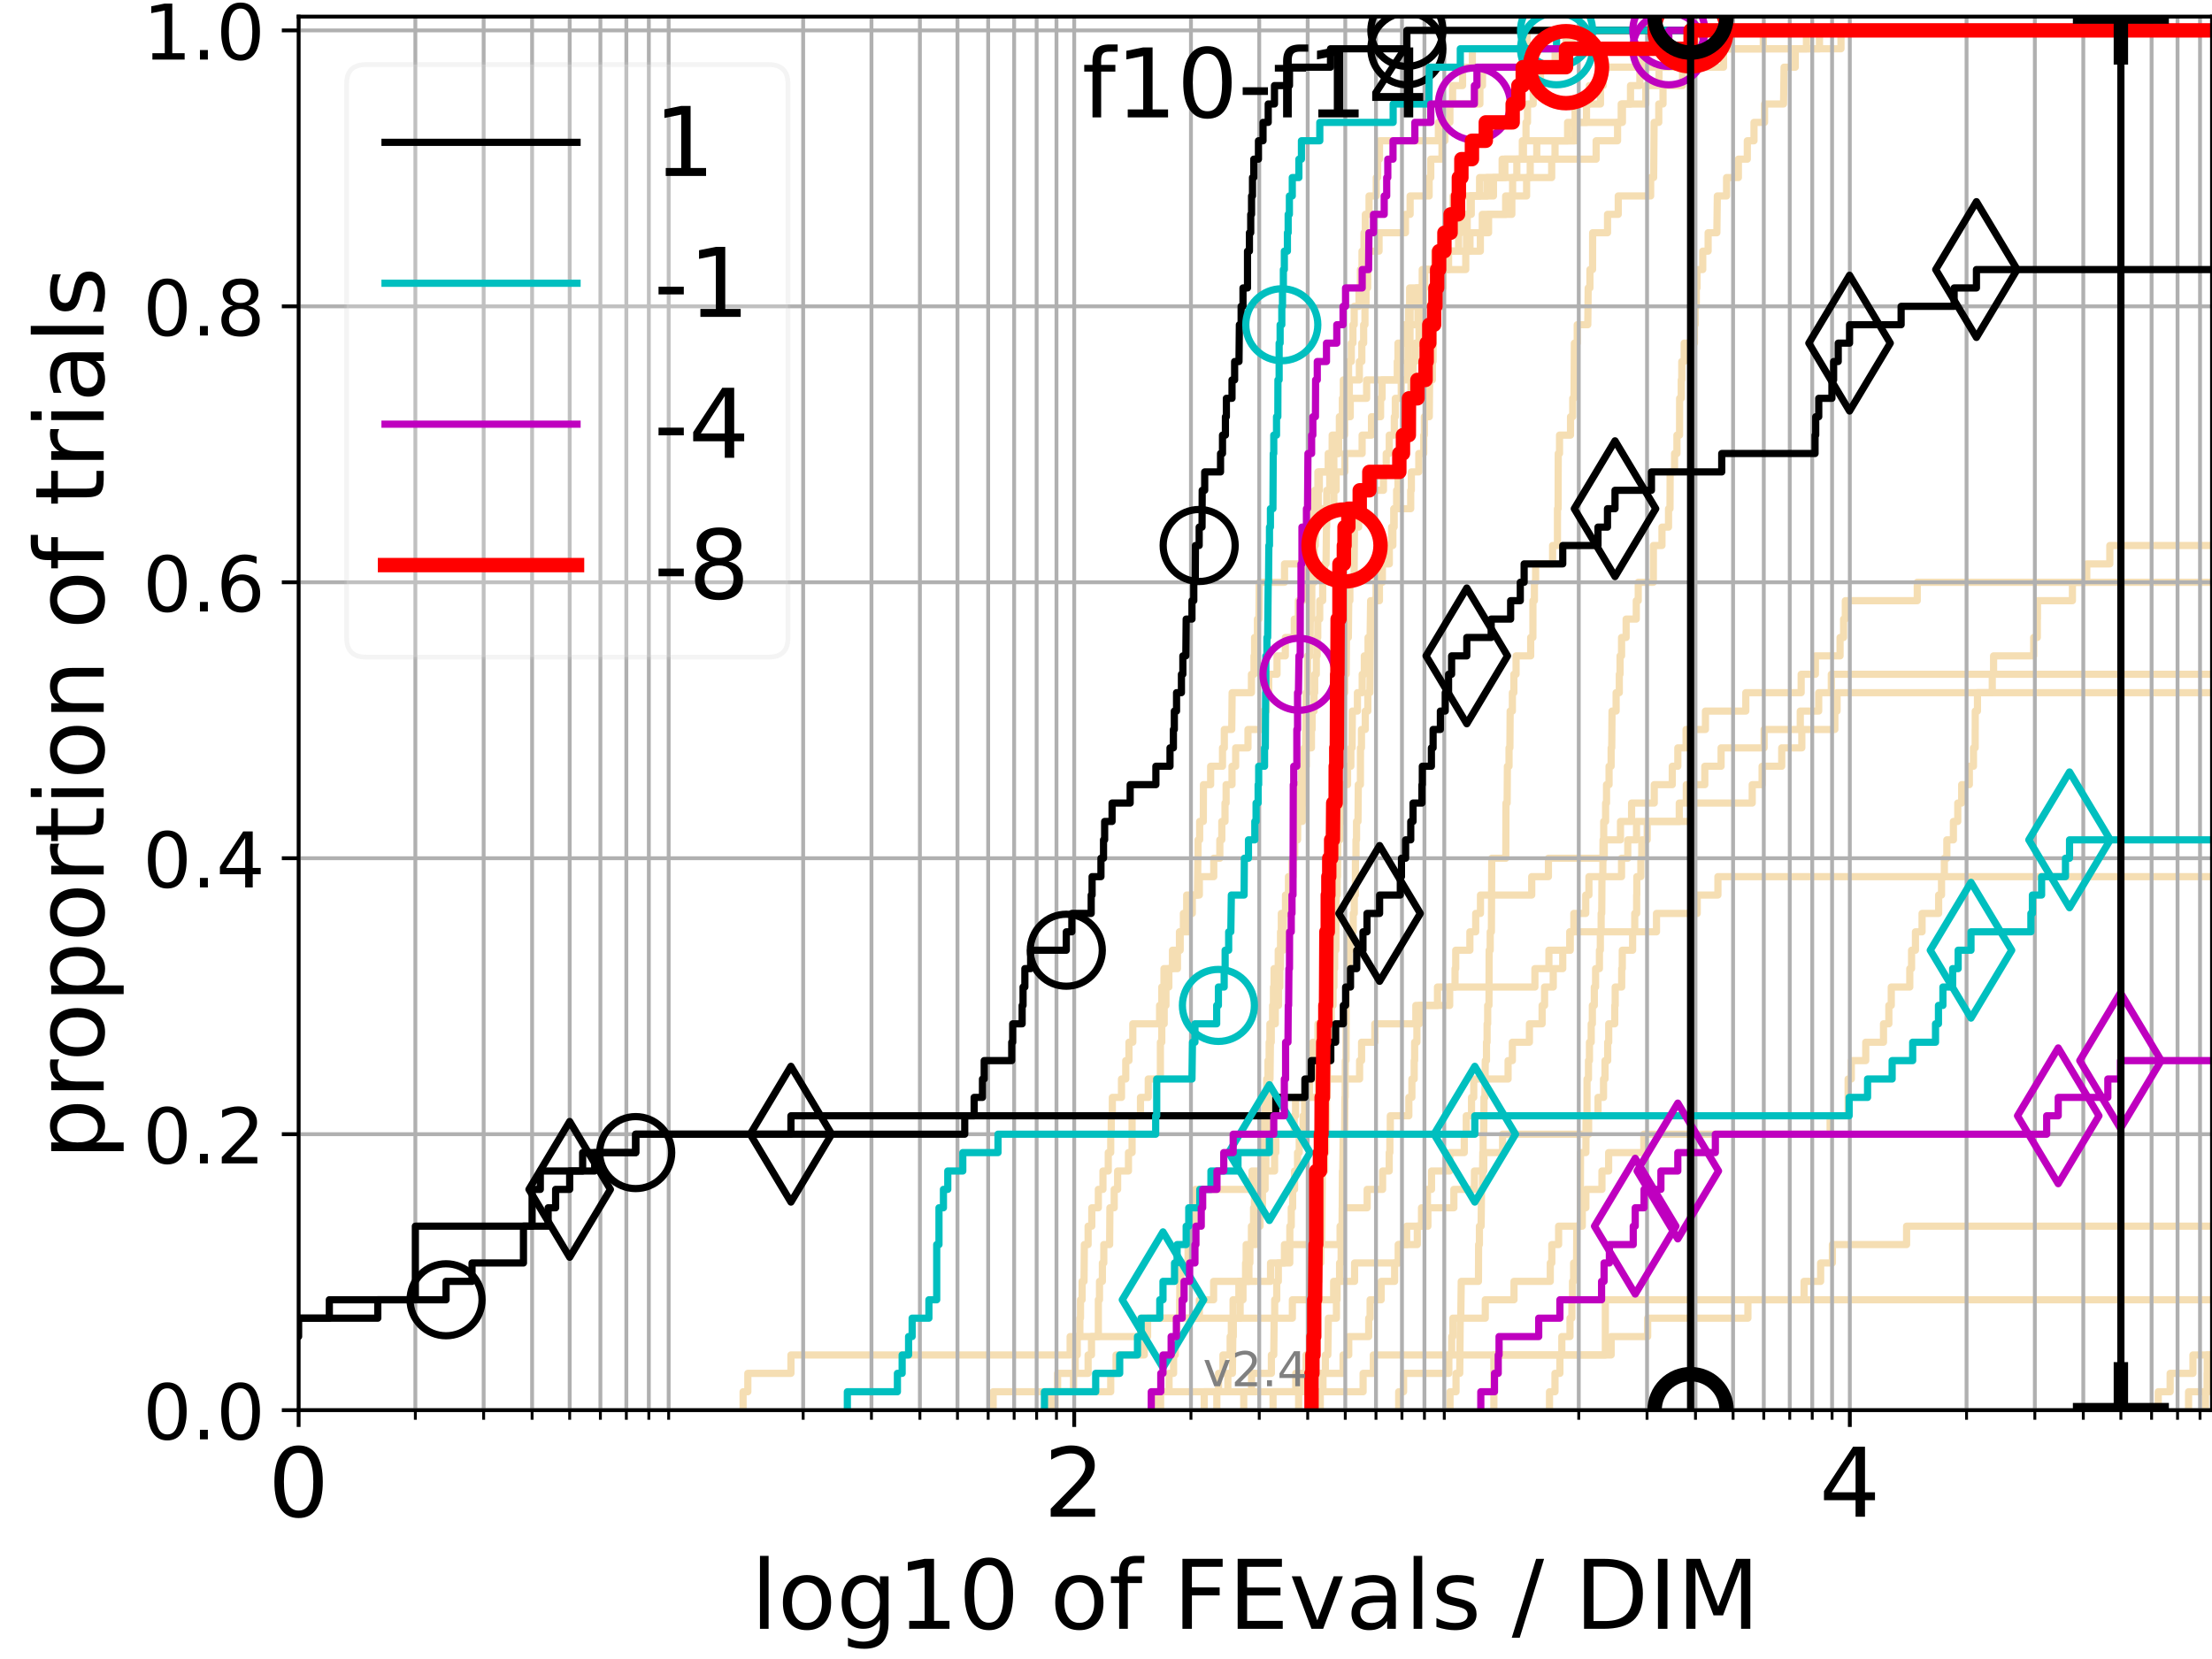 <?xml version="1.0" encoding="utf-8" standalone="no"?>
<!DOCTYPE svg PUBLIC "-//W3C//DTD SVG 1.1//EN"
  "http://www.w3.org/Graphics/SVG/1.1/DTD/svg11.dtd">
<!-- Created with matplotlib (https://matplotlib.org/) -->
<svg height="345.6pt" version="1.1" viewBox="0 0 460.8 345.6" width="460.8pt" xmlns="http://www.w3.org/2000/svg" xmlns:xlink="http://www.w3.org/1999/xlink">
 <defs>
  <style type="text/css">*{stroke-linecap:butt;stroke-linejoin:round;}</style>
 </defs>
 <g id="figure_1">
  <g id="patch_1">
   <path d="M 0 345.6 
L 460.8 345.6 
L 460.8 0 
L 0 0 
z
" style="fill:#ffffff;"/>
  </g>
  <g id="axes_1">
   <g id="patch_2">
    <path d="M 62.208 293.76 
L 460.8 293.76 
L 460.8 3.456 
L 62.208 3.456 
z
" style="fill:#ffffff;"/>
   </g>
   <g id="line2d_1">
    <path clip-path="url(#pe496867034)" d="M 240.878 293.76 
L 240.878 289.928 
L 243.534 289.928 
L 243.534 286.095 
L 244.48 286.095 
L 244.48 282.263 
L 244.828 282.263 
L 244.828 278.43 
L 245.135 278.43 
L 245.135 274.598 
L 245.741 274.598 
L 245.741 270.766 
L 245.778 270.766 
L 245.778 266.933 
L 246.002 266.933 
L 246.002 263.101 
L 247.497 263.101 
L 247.497 259.268 
L 248.413 259.268 
L 248.413 255.436 
L 248.793 255.436 
L 248.793 251.604 
L 249.033 251.604 
L 249.033 247.771 
L 260.819 247.771 
L 260.819 243.939 
L 265.519 243.939 
L 265.519 240.106 
L 265.774 240.106 
L 265.774 236.274 
L 269.606 236.274 
L 269.606 232.442 
L 269.89 232.442 
L 269.89 228.609 
L 274.627 228.609 
L 274.627 224.777 
L 283.231 224.777 
L 283.231 220.944 
L 283.642 220.944 
L 283.642 217.112 
L 286.397 217.112 
L 286.397 213.28 
L 294.946 213.28 
L 294.946 209.447 
L 301.997 209.447 
L 301.997 205.615 
L 319.751 205.615 
L 319.751 201.782 
L 322.667 201.782 
L 322.667 197.95 
L 327.107 197.95 
L 327.107 194.118 
L 345.079 194.118 
L 345.079 190.285 
L 353.561 190.285 
L 353.561 186.453 
L 357.873 186.453 
L 357.873 182.621 
L 357.873 182.621 
L 357.873 182.621 
L 460.8 182.621 
" style="fill:none;stroke:#f5deb3;stroke-linecap:square;stroke-width:1.5;"/>
   </g>
   <g id="line2d_2"/>
   <g id="line2d_3">
    <path clip-path="url(#pe496867034)" d="M 154.799 293.76 
L 154.799 289.928 
L 155.787 289.928 
L 155.787 286.095 
L 164.767 286.095 
L 164.767 282.263 
L 222.927 282.263 
L 222.927 278.43 
L 237.629 278.43 
L 237.629 274.598 
L 269.224 274.598 
L 269.224 270.766 
L 277.821 270.766 
L 277.821 266.933 
L 282.185 266.933 
L 282.185 263.101 
L 291.414 263.101 
L 291.414 259.268 
L 293.04 259.268 
L 293.04 255.436 
L 297.457 255.436 
L 297.457 251.604 
L 302.869 251.604 
L 302.869 247.771 
L 307.149 247.771 
L 307.149 243.939 
L 309.101 243.939 
L 309.101 240.106 
L 313.018 240.106 
L 313.018 236.274 
L 330.942 236.274 
L 330.942 232.442 
L 332.898 232.442 
L 332.898 228.609 
L 334.043 228.609 
L 334.043 224.777 
L 334.354 224.777 
L 334.354 220.944 
L 334.914 220.944 
L 334.914 217.112 
L 335.126 217.112 
L 335.126 213.28 
L 336.381 213.28 
L 336.381 209.447 
L 336.474 209.447 
L 336.474 205.615 
L 337.827 205.615 
L 337.827 201.782 
L 337.952 201.782 
L 337.952 197.95 
L 340.103 197.95 
L 340.103 194.118 
L 340.546 194.118 
L 340.546 190.285 
L 340.944 190.285 
L 340.944 186.453 
L 340.979 186.453 
L 340.979 182.621 
L 341.819 182.621 
L 341.819 178.788 
L 342.013 178.788 
L 342.013 174.956 
L 343.148 174.956 
L 343.148 171.123 
L 349.821 171.123 
L 349.821 167.291 
L 351.289 167.291 
L 351.289 163.459 
L 355.143 163.459 
L 355.143 159.626 
L 358.536 159.626 
L 358.536 155.794 
L 367.496 155.794 
L 367.496 151.961 
L 375.033 151.961 
L 375.033 148.129 
L 378.868 148.129 
L 378.868 144.297 
L 381.492 144.297 
L 381.492 140.464 
L 381.492 140.464 
L 381.492 140.464 
L 460.8 140.464 
" style="fill:none;stroke:#f5deb3;stroke-linecap:square;stroke-width:1.5;"/>
   </g>
   <g id="line2d_4">
    <path clip-path="url(#pe496867034)" d="M 250.864 293.76 
L 250.864 289.928 
L 255.787 289.928 
L 255.787 286.095 
L 256.732 286.095 
L 256.815 278.43 
L 256.924 278.43 
L 256.924 274.598 
L 258.341 274.598 
L 258.341 270.766 
L 258.938 270.766 
L 258.938 266.933 
L 260.178 266.933 
L 260.178 263.101 
L 260.377 263.101 
L 260.377 259.268 
L 261.639 259.268 
L 261.639 255.436 
L 262.488 255.436 
L 262.488 251.604 
L 262.996 251.604 
L 262.996 247.771 
L 263.543 247.771 
L 263.543 243.939 
L 263.7 243.939 
L 263.7 240.106 
L 264.014 240.106 
L 264.014 236.274 
L 264.236 236.274 
L 264.325 224.777 
L 264.567 224.777 
L 264.654 217.112 
L 264.829 217.112 
L 264.829 213.28 
L 265.668 213.28 
L 265.668 209.447 
L 266.342 209.447 
L 266.342 205.615 
L 266.612 205.615 
L 266.612 201.782 
L 266.736 201.782 
L 266.736 197.95 
L 267.309 197.95 
L 267.39 190.285 
L 268.76 190.285 
L 268.76 186.453 
L 269.109 186.453 
L 269.109 182.621 
L 269.378 182.621 
L 269.378 178.788 
L 269.72 178.788 
L 269.72 174.956 
L 270.247 174.956 
L 270.321 167.291 
L 270.526 167.291 
L 270.526 163.459 
L 271.149 163.459 
L 271.149 159.626 
L 271.691 159.626 
L 271.691 155.794 
L 271.976 155.794 
L 272.065 148.129 
L 272.1 148.129 
L 272.1 144.297 
L 272.383 144.297 
L 272.4 136.632 
L 272.905 136.632 
L 272.957 128.967 
L 273.25 128.967 
L 273.284 121.302 
L 273.777 121.302 
L 273.794 113.637 
L 273.996 113.637 
L 274.029 105.973 
L 274.611 105.973 
L 274.611 102.14 
L 274.841 102.14 
L 274.841 98.308 
L 276.69 98.308 
L 276.69 94.475 
L 278.858 94.475 
L 278.858 90.643 
L 280.106 90.643 
L 280.106 86.811 
L 281.284 86.811 
L 281.284 82.978 
L 284.696 82.978 
L 284.696 79.146 
L 291.618 79.146 
L 291.618 75.313 
L 291.911 75.313 
L 291.911 71.481 
L 293.03 71.481 
L 293.03 67.649 
L 293.428 67.649 
L 293.428 63.816 
L 293.649 63.816 
L 293.649 59.984 
L 296.278 59.984 
L 296.278 56.151 
L 299.119 56.151 
L 299.119 52.319 
L 306.224 52.319 
L 306.224 48.487 
L 310.098 48.487 
L 310.098 44.654 
L 314.944 44.654 
L 314.944 40.822 
L 315.105 40.822 
L 315.105 36.989 
L 318.773 36.989 
L 318.773 33.157 
L 323.942 33.157 
L 323.942 29.325 
L 326.56 29.325 
L 326.56 25.492 
L 337.729 25.492 
L 337.729 21.66 
L 342.852 21.66 
L 342.852 17.827 
L 345.604 17.827 
L 345.604 13.995 
L 347.228 13.995 
L 347.228 10.163 
L 354.512 10.163 
L 354.512 6.33 
L 354.512 6.33 
L 460.8 6.33 
L 460.8 6.33 
" style="fill:none;stroke:#f5deb3;stroke-linecap:square;stroke-width:1.5;"/>
   </g>
   <g id="line2d_5"/>
   <g id="line2d_6"/>
   <g id="line2d_7">
    <path clip-path="url(#pe496867034)" d="M 275.036 293.76 
L 275.036 289.928 
L 275.602 289.928 
L 275.602 286.095 
L 276.095 286.095 
L 276.095 282.263 
L 276.612 282.263 
L 276.721 274.598 
L 278.403 274.598 
L 278.403 270.766 
L 278.536 270.766 
L 278.536 266.933 
L 279.062 266.933 
L 279.062 263.101 
L 279.38 263.101 
L 279.409 255.436 
L 279.595 255.436 
L 279.652 243.939 
L 279.723 243.939 
L 279.809 236.274 
L 280.106 236.274 
L 280.162 228.609 
L 280.219 228.609 
L 280.261 220.944 
L 280.401 220.944 
L 280.443 205.615 
L 280.9 205.615 
L 280.9 201.782 
L 281.038 201.782 
L 281.038 197.95 
L 281.297 197.95 
L 281.297 194.118 
L 281.905 194.118 
L 281.905 190.285 
L 282.118 190.285 
L 282.118 186.453 
L 282.344 186.453 
L 282.37 178.788 
L 282.476 178.788 
L 282.476 174.956 
L 282.594 174.956 
L 282.594 171.123 
L 282.895 171.123 
L 282.96 163.459 
L 283.399 163.459 
L 283.411 155.794 
L 283.616 155.794 
L 283.616 151.961 
L 284.41 151.961 
L 284.41 148.129 
L 284.942 148.129 
L 284.942 144.297 
L 285.369 144.297 
L 285.478 132.799 
L 285.647 132.799 
L 285.647 128.967 
L 285.815 128.967 
L 285.815 125.135 
L 286.643 125.135 
L 286.702 117.47 
L 287.441 117.47 
L 287.441 113.637 
L 290.157 113.637 
L 290.157 109.805 
L 290.389 109.805 
L 290.389 105.973 
L 293.878 105.973 
L 293.878 102.14 
L 294.011 102.14 
L 294.011 98.308 
L 295.559 98.308 
L 295.559 94.475 
L 296.587 94.475 
L 296.587 90.643 
L 296.719 90.643 
L 296.719 86.811 
L 297.748 86.811 
L 297.816 79.146 
L 298.382 79.146 
L 298.382 75.313 
L 298.524 75.313 
L 298.557 67.649 
L 299.225 67.649 
L 299.225 63.816 
L 300.263 63.816 
L 300.263 59.984 
L 300.595 59.984 
L 300.595 56.151 
L 301.762 56.151 
L 301.762 52.319 
L 303.85 52.319 
L 303.85 48.487 
L 304.354 48.487 
L 304.354 44.654 
L 306.237 44.654 
L 306.237 40.822 
L 308.221 40.822 
L 308.221 36.989 
L 313.494 36.989 
L 313.494 33.157 
L 320.136 33.157 
L 320.136 29.325 
L 328.39 29.325 
L 328.39 25.492 
L 330.499 25.492 
L 330.499 21.66 
L 333.411 21.66 
L 333.411 17.827 
L 333.977 17.827 
L 333.977 13.995 
L 341.962 13.995 
L 341.962 10.163 
L 379.031 10.163 
L 379.031 6.33 
L 379.031 6.33 
L 460.8 6.33 
L 460.8 6.33 
" style="fill:none;stroke:#f5deb3;stroke-linecap:square;stroke-width:1.5;"/>
   </g>
   <g id="line2d_8">
    <path clip-path="url(#pe496867034)" d="M 459.453 293.76 
L 459.453 289.928 
L 460.048 289.928 
L 460.048 286.095 
L 460.048 286.095 
L 460.048 286.095 
L 460.8 286.095 
" style="fill:none;stroke:#f5deb3;stroke-linecap:square;stroke-width:1.5;"/>
   </g>
   <g id="line2d_9">
    <path clip-path="url(#pe496867034)" d="M 270.526 293.76 
L 270.526 289.928 
L 271.403 289.928 
L 271.403 286.095 
L 272.083 286.095 
L 272.083 282.263 
L 273.198 282.263 
L 273.198 278.43 
L 273.489 278.43 
L 273.591 270.766 
L 274.146 270.766 
L 274.146 266.933 
L 274.742 266.933 
L 274.742 263.101 
L 275.134 263.101 
L 275.134 259.268 
L 275.328 259.268 
L 275.425 247.771 
L 275.441 247.771 
L 275.441 243.939 
L 275.952 243.939 
L 275.952 240.106 
L 276.158 240.106 
L 276.158 236.274 
L 276.315 236.274 
L 276.331 228.609 
L 276.456 228.609 
L 276.566 220.944 
L 276.783 220.944 
L 276.861 213.28 
L 277.321 213.28 
L 277.321 209.447 
L 277.7 209.447 
L 277.7 205.615 
L 277.881 205.615 
L 277.881 201.782 
L 278.031 201.782 
L 278.031 197.95 
L 278.269 197.95 
L 278.343 186.453 
L 278.55 186.453 
L 278.624 167.291 
L 278.668 167.291 
L 278.668 163.459 
L 278.902 163.459 
L 278.902 159.626 
L 279.12 159.626 
L 279.135 151.961 
L 279.666 151.961 
L 279.709 144.297 
L 280.12 144.297 
L 280.12 140.464 
L 280.429 140.464 
L 280.498 132.799 
L 280.886 132.799 
L 280.969 125.135 
L 281.202 125.135 
L 281.202 121.302 
L 282.078 121.302 
L 282.158 109.805 
L 283.038 109.805 
L 283.038 105.973 
L 283.642 105.973 
L 283.642 102.14 
L 288.199 102.14 
L 288.199 98.308 
L 288.776 98.308 
L 288.776 94.475 
L 289.408 94.475 
L 289.408 90.643 
L 290.462 90.643 
L 290.462 86.811 
L 290.672 86.811 
L 290.672 82.978 
L 291.911 82.978 
L 291.911 79.146 
L 293.234 79.146 
L 293.234 75.313 
L 293.418 75.313 
L 293.418 71.481 
L 293.735 71.481 
L 293.735 67.649 
L 295.377 67.649 
L 295.377 63.816 
L 296.242 63.816 
L 296.242 59.984 
L 296.815 59.984 
L 296.815 56.151 
L 298.888 56.151 
L 298.888 52.319 
L 305.493 52.319 
L 305.493 48.487 
L 305.643 48.487 
L 305.643 44.654 
L 306.491 44.654 
L 306.491 40.822 
L 311.12 40.822 
L 311.12 36.989 
L 315.983 36.989 
L 315.983 33.157 
L 317.129 33.157 
L 317.129 29.325 
L 317.896 29.325 
L 317.896 25.492 
L 318.206 25.492 
L 318.206 21.66 
L 319.399 21.66 
L 319.399 17.827 
L 320.919 17.827 
L 320.919 13.995 
L 323.954 13.995 
L 323.954 10.163 
L 326.236 10.163 
L 326.236 6.33 
L 326.236 6.33 
L 460.8 6.33 
L 460.8 6.33 
" style="fill:none;stroke:#f5deb3;stroke-linecap:square;stroke-width:1.5;"/>
   </g>
   <g id="line2d_10">
    <path clip-path="url(#pe496867034)" d="M 449.602 293.76 
L 449.602 289.928 
L 452.082 289.928 
L 452.082 286.095 
L 456.829 286.095 
L 456.829 282.263 
L 456.829 282.263 
L 456.829 282.263 
L 460.8 282.263 
" style="fill:none;stroke:#f5deb3;stroke-linecap:square;stroke-width:1.5;"/>
   </g>
   <g id="line2d_11">
    <path clip-path="url(#pe496867034)" style="fill:none;stroke:#f5deb3;stroke-linecap:square;stroke-width:1.5;"/>
   </g>
   <g id="line2d_12">
    <path clip-path="url(#pe496867034)" d="M 241.772 293.76 
L 241.772 289.928 
L 283.959 289.928 
L 283.959 286.095 
L 286.089 286.095 
L 286.089 282.263 
L 335.633 282.263 
L 335.633 278.43 
L 343.239 278.43 
L 343.239 274.598 
L 364.122 274.598 
L 364.122 270.766 
L 375.821 270.766 
L 375.821 266.933 
L 379.272 266.933 
L 379.272 263.101 
L 381.721 263.101 
L 381.721 259.268 
L 397.179 259.268 
L 397.179 255.436 
L 397.179 255.436 
L 397.179 255.436 
L 460.8 255.436 
" style="fill:none;stroke:#f5deb3;stroke-linecap:square;stroke-width:1.5;"/>
   </g>
   <g id="line2d_13"/>
   <g id="line2d_14">
    <path clip-path="url(#pe496867034)" d="M 265.197 293.76 
L 265.197 289.928 
L 269.928 289.928 
L 269.928 286.095 
L 279.78 286.095 
L 279.78 282.263 
L 280.969 282.263 
L 280.969 278.43 
L 285.126 278.43 
L 285.126 274.598 
L 285.418 274.598 
L 285.418 270.766 
L 287.726 270.766 
L 287.726 266.933 
L 290.525 266.933 
L 290.525 263.101 
L 291.271 263.101 
L 291.271 259.268 
L 295.25 259.268 
L 295.25 255.436 
L 296.126 255.436 
L 296.126 251.604 
L 297.363 251.604 
L 297.363 247.771 
L 298.214 247.771 
L 298.214 243.939 
L 302.012 243.939 
L 302.012 240.106 
L 305.033 240.106 
L 305.033 236.274 
L 305.446 236.274 
L 305.446 232.442 
L 306.544 232.442 
L 306.544 228.609 
L 307.011 228.609 
L 307.011 224.777 
L 314.162 224.777 
L 314.162 220.944 
L 315.053 220.944 
L 315.053 217.112 
L 318.608 217.112 
L 318.608 213.28 
L 321.252 213.28 
L 321.252 209.447 
L 321.763 209.447 
L 321.763 205.615 
L 323.573 205.615 
L 323.573 201.782 
L 325.549 201.782 
L 325.549 197.95 
L 327.007 197.95 
L 327.007 194.118 
L 327.859 194.118 
L 327.859 190.285 
L 330.338 190.285 
L 330.338 186.453 
L 331.002 186.453 
L 331.002 182.621 
L 337.797 182.621 
L 337.797 178.788 
L 339.095 178.788 
L 339.095 174.956 
L 340.919 174.956 
L 340.919 171.123 
L 352.666 171.123 
L 352.666 167.291 
L 365.021 167.291 
L 365.021 163.459 
L 367.08 163.459 
L 367.08 159.626 
L 371.163 159.626 
L 371.163 155.794 
L 375.351 155.794 
L 375.351 151.961 
L 382.232 151.961 
L 382.232 148.129 
L 382.696 148.129 
L 382.696 144.297 
L 382.696 144.297 
L 382.696 144.297 
L 460.8 144.297 
" style="fill:none;stroke:#f5deb3;stroke-linecap:square;stroke-width:1.5;"/>
   </g>
   <g id="line2d_15"/>
   <g id="line2d_16"/>
   <g id="line2d_17">
    <path clip-path="url(#pe496867034)" d="M 322.792 293.76 
L 322.792 289.928 
L 323.93 289.928 
L 323.93 286.095 
L 324.957 286.095 
L 324.957 282.263 
L 325.355 282.263 
L 325.355 278.43 
L 327.055 278.43 
L 327.055 274.598 
L 327.452 274.598 
L 327.452 270.766 
L 327.587 270.766 
L 327.587 266.933 
L 327.816 266.933 
L 327.816 263.101 
L 328.429 263.101 
L 328.472 255.436 
L 329.199 255.436 
L 329.251 240.106 
L 330.368 240.106 
L 330.405 232.442 
L 330.596 232.442 
L 330.613 224.777 
L 330.909 224.777 
L 330.909 220.944 
L 331.114 220.944 
L 331.114 217.112 
L 331.477 217.112 
L 331.477 213.28 
L 331.718 213.28 
L 331.718 209.447 
L 332.126 209.447 
L 332.126 205.615 
L 332.391 205.615 
L 332.391 201.782 
L 333.191 201.782 
L 333.191 197.95 
L 333.377 197.95 
L 333.377 194.118 
L 333.549 194.118 
L 333.549 190.285 
L 333.672 190.285 
L 333.718 182.621 
L 333.892 182.621 
L 333.94 174.956 
L 334.08 174.956 
L 334.08 171.123 
L 334.477 171.123 
L 334.477 167.291 
L 334.668 167.291 
L 334.668 163.459 
L 335.196 163.459 
L 335.196 159.626 
L 335.627 159.626 
L 335.627 155.794 
L 335.755 155.794 
L 335.815 148.129 
L 336.666 148.129 
L 336.666 144.297 
L 337.331 144.297 
L 337.331 140.464 
L 337.488 140.464 
L 337.488 136.632 
L 337.802 136.632 
L 337.802 132.799 
L 338.753 132.799 
L 338.753 128.967 
L 340.865 128.967 
L 340.865 125.135 
L 341.276 125.135 
L 341.276 121.302 
L 344.421 121.302 
L 344.434 113.637 
L 346.219 113.637 
L 346.219 109.805 
L 347.584 109.805 
L 347.584 105.973 
L 347.891 105.973 
L 347.922 98.308 
L 348.838 98.308 
L 348.838 94.475 
L 349.337 94.475 
L 349.337 90.643 
L 349.885 90.643 
L 349.897 82.978 
L 350.23 82.978 
L 350.23 79.146 
L 350.345 79.146 
L 350.345 75.313 
L 350.845 75.313 
L 350.845 71.481 
L 352.985 71.481 
L 352.985 67.649 
L 353.121 67.649 
L 353.121 63.816 
L 353.368 63.816 
L 353.368 59.984 
L 353.527 59.984 
L 353.527 56.151 
L 354.714 56.151 
L 354.714 52.319 
L 355.835 52.319 
L 355.835 48.487 
L 357.653 48.487 
L 357.753 40.822 
L 359.678 40.822 
L 359.678 36.989 
L 362.138 36.989 
L 362.138 33.157 
L 363.997 33.157 
L 363.997 29.325 
L 365.39 29.325 
L 365.39 25.492 
L 367.589 25.492 
L 367.589 21.66 
L 371.546 21.66 
L 371.656 13.995 
L 373.986 13.995 
L 373.986 10.163 
L 376.318 10.163 
L 376.318 6.33 
L 376.318 6.33 
L 460.8 6.33 
L 460.8 6.33 
" style="fill:none;stroke:#f5deb3;stroke-linecap:square;stroke-width:1.5;"/>
   </g>
   <g id="line2d_18">
    <path clip-path="url(#pe496867034)" d="M 206.895 293.76 
L 206.895 289.928 
L 231.383 289.928 
L 231.383 286.095 
L 232.496 286.095 
L 232.496 282.263 
L 238.378 282.263 
L 238.378 278.43 
L 239.065 278.43 
L 239.065 274.598 
L 249.844 274.598 
L 249.844 270.766 
L 252.819 270.766 
L 252.819 266.933 
L 264.676 266.933 
L 264.676 263.101 
L 267.572 263.101 
L 267.572 259.268 
L 279.163 259.268 
L 279.163 255.436 
L 279.609 255.436 
L 279.609 251.604 
L 284.807 251.604 
L 284.807 247.771 
L 288.019 247.771 
L 288.019 243.939 
L 289.398 243.939 
L 289.398 240.106 
L 289.538 240.106 
L 289.538 236.274 
L 289.624 236.274 
L 289.624 232.442 
L 293.486 232.442 
L 293.486 228.609 
L 294.124 228.609 
L 294.124 224.777 
L 294.603 224.777 
L 294.603 220.944 
L 294.696 220.944 
L 294.696 217.112 
L 295.167 217.112 
L 295.167 213.28 
L 295.695 213.28 
L 295.695 209.447 
L 299.453 209.447 
L 299.453 205.615 
L 303.111 205.615 
L 303.111 201.782 
L 303.257 201.782 
L 303.257 197.95 
L 306.204 197.95 
L 306.204 194.118 
L 307.415 194.118 
L 307.415 190.285 
L 308.41 190.285 
L 308.41 186.453 
L 319.089 186.453 
L 319.089 182.621 
L 322.566 182.621 
L 322.566 178.788 
L 334.195 178.788 
L 334.195 174.956 
L 337.578 174.956 
L 337.578 171.123 
L 339.889 171.123 
L 339.889 167.291 
L 344.608 167.291 
L 344.608 163.459 
L 348.364 163.459 
L 348.364 159.626 
L 349.523 159.626 
L 349.523 155.794 
L 351.241 155.794 
L 351.241 151.961 
L 355.273 151.961 
L 355.273 148.129 
L 363.683 148.129 
L 363.683 144.297 
L 375.216 144.297 
L 375.216 140.464 
L 378.179 140.464 
L 378.179 136.632 
L 383.318 136.632 
L 383.318 132.799 
L 384.056 132.799 
L 384.056 128.967 
L 384.416 128.967 
L 384.416 125.135 
L 399.4 125.135 
L 399.4 121.302 
L 399.4 121.302 
L 399.4 121.302 
L 460.8 121.302 
" style="fill:none;stroke:#f5deb3;stroke-linecap:square;stroke-width:1.5;"/>
   </g>
   <g id="line2d_19">
    <path clip-path="url(#pe496867034)" style="fill:none;stroke:#f5deb3;stroke-linecap:square;stroke-width:1.5;"/>
   </g>
   <g id="line2d_20">
    <path clip-path="url(#pe496867034)" d="M 219.77 293.76 
L 219.77 289.928 
L 223.639 289.928 
L 223.639 286.095 
L 226.674 286.095 
L 226.674 282.263 
L 227.378 282.263 
L 227.378 278.43 
L 228.805 278.43 
L 228.805 270.766 
L 229.047 270.766 
L 229.047 266.933 
L 229.646 266.933 
L 229.646 263.101 
L 229.942 263.101 
L 229.942 259.268 
L 231.157 259.268 
L 231.213 251.604 
L 232.11 251.604 
L 232.11 247.771 
L 232.822 247.771 
L 232.822 243.939 
L 235.08 243.939 
L 235.08 240.106 
L 235.835 240.106 
L 235.835 232.442 
L 237.582 232.442 
L 237.582 228.609 
L 239.201 228.609 
L 239.201 224.777 
L 241.73 224.777 
L 241.73 217.112 
L 242.023 217.112 
L 242.023 213.28 
L 242.52 213.28 
L 242.52 209.447 
L 242.889 209.447 
L 242.889 205.615 
L 243.494 205.615 
L 243.494 201.782 
L 245.287 201.782 
L 245.287 197.95 
L 245.853 197.95 
L 245.853 194.118 
L 246.52 194.118 
L 246.52 190.285 
L 247.21 190.285 
L 247.21 186.453 
L 249.441 186.453 
L 249.542 178.788 
L 249.576 178.788 
L 249.576 174.956 
L 249.911 174.956 
L 249.911 171.123 
L 250.669 171.123 
L 250.701 163.459 
L 252.2 163.459 
L 252.2 159.626 
L 254.67 159.626 
L 254.67 155.794 
L 255.047 155.794 
L 255.047 151.961 
L 256.595 151.961 
L 256.677 144.297 
L 260.697 144.297 
L 260.697 140.464 
L 261.232 140.464 
L 261.232 136.632 
L 261.352 136.632 
L 261.352 132.799 
L 261.948 132.799 
L 261.948 128.967 
L 262.254 128.967 
L 262.324 121.302 
L 267.592 121.302 
L 267.592 117.47 
L 271.923 117.47 
L 271.923 113.637 
L 272.47 113.637 
L 272.47 109.805 
L 274.379 109.805 
L 274.379 105.973 
L 277.866 105.973 
L 277.866 102.14 
L 278.343 102.14 
L 278.343 98.308 
L 280.148 98.308 
L 280.148 94.475 
L 283.756 94.475 
L 283.756 90.643 
L 285.707 90.643 
L 285.707 86.811 
L 287.601 86.811 
L 287.601 82.978 
L 287.918 82.978 
L 287.918 79.146 
L 291.076 79.146 
L 291.076 75.313 
L 291.23 75.313 
L 291.23 71.481 
L 292.52 71.481 
L 292.52 67.649 
L 293.754 67.649 
L 293.754 63.816 
L 295.103 63.816 
L 295.103 59.984 
L 296.622 59.984 
L 296.622 56.151 
L 305.343 56.151 
L 305.343 52.319 
L 308.385 52.319 
L 308.385 48.487 
L 308.785 48.487 
L 308.785 44.654 
L 313.657 44.654 
L 313.657 40.822 
L 318.02 40.822 
L 318.02 36.989 
L 323.244 36.989 
L 323.244 33.157 
L 332.505 33.157 
L 332.505 29.325 
L 336.968 29.325 
L 336.968 25.492 
L 337.981 25.492 
L 337.981 21.66 
L 339.665 21.66 
L 339.665 17.827 
L 341.617 17.827 
L 341.617 13.995 
L 359.049 13.995 
L 359.049 10.163 
L 383.51 10.163 
L 383.51 6.33 
L 383.51 6.33 
L 460.8 6.33 
L 460.8 6.33 
" style="fill:none;stroke:#f5deb3;stroke-linecap:square;stroke-width:1.5;"/>
   </g>
   <g id="line2d_21"/>
   <g id="line2d_22">
    <path clip-path="url(#pe496867034)" d="M 218.57 293.76 
L 218.57 289.928 
L 220.316 289.928 
L 220.316 286.095 
L 223.99 286.095 
L 223.99 282.263 
L 224.406 282.263 
L 224.406 278.43 
L 224.953 278.43 
L 224.953 274.598 
L 225.088 274.598 
L 225.088 270.766 
L 225.425 270.766 
L 225.425 266.933 
L 225.824 266.933 
L 225.89 259.268 
L 226.674 259.268 
L 226.674 255.436 
L 227.441 255.436 
L 227.441 251.604 
L 228.805 251.604 
L 228.805 247.771 
L 229.765 247.771 
L 229.765 243.939 
L 230.871 243.939 
L 230.871 240.106 
L 231.383 240.106 
L 231.383 236.274 
L 231.496 236.274 
L 231.496 232.442 
L 231.721 232.442 
L 231.721 228.609 
L 233.627 228.609 
L 233.627 224.777 
L 234.516 224.777 
L 234.516 220.944 
L 235.182 220.944 
L 235.182 217.112 
L 235.983 217.112 
L 235.983 213.28 
L 241.561 213.28 
L 241.561 209.447 
L 242.023 209.447 
L 242.023 205.615 
L 242.479 205.615 
L 242.479 201.782 
L 244.246 201.782 
L 244.246 197.95 
L 245.703 197.95 
L 245.703 194.118 
L 247.533 194.118 
L 247.533 190.285 
L 248.378 190.285 
L 248.378 186.453 
L 249.844 186.453 
L 249.844 182.621 
L 252.849 182.621 
L 252.849 178.788 
L 254.113 178.788 
L 254.113 174.956 
L 254.525 174.956 
L 254.525 171.123 
L 255.19 171.123 
L 255.19 167.291 
L 255.419 167.291 
L 255.419 163.459 
L 256.65 163.459 
L 256.65 159.626 
L 257.411 159.626 
L 257.411 155.794 
L 259.979 155.794 
L 259.979 151.961 
L 263.202 151.961 
L 263.202 148.129 
L 263.79 148.129 
L 263.79 144.297 
L 264.302 144.297 
L 264.302 140.464 
L 266.028 140.464 
L 266.028 136.632 
L 267.753 136.632 
L 267.753 132.799 
L 269.625 132.799 
L 269.625 128.967 
L 270.47 128.967 
L 270.47 125.135 
L 271.385 125.135 
L 271.385 121.302 
L 272.4 121.302 
L 272.47 113.637 
L 272.523 113.637 
L 272.523 109.805 
L 273.318 109.805 
L 273.318 105.973 
L 273.878 105.973 
L 273.878 102.14 
L 274.545 102.14 
L 274.545 98.308 
L 277.504 98.308 
L 277.519 90.643 
L 279.652 90.643 
L 279.652 86.811 
L 280.693 86.811 
L 280.693 82.978 
L 281.092 82.978 
L 281.092 79.146 
L 283.18 79.146 
L 283.18 75.313 
L 283.692 75.313 
L 283.692 71.481 
L 284.072 71.481 
L 284.072 67.649 
L 284.348 67.649 
L 284.348 63.816 
L 284.559 63.816 
L 284.559 59.984 
L 284.905 59.984 
L 284.954 52.319 
L 287.281 52.319 
L 287.281 48.487 
L 292.786 48.487 
L 292.786 44.654 
L 293.754 44.654 
L 293.754 40.822 
L 297.714 40.822 
L 297.714 36.989 
L 298.054 36.989 
L 298.054 33.157 
L 300.398 33.157 
L 300.398 29.325 
L 301.001 29.325 
L 301.001 25.492 
L 302.042 25.492 
L 302.042 21.66 
L 308.29 21.66 
L 308.29 17.827 
L 308.829 17.827 
L 308.829 13.995 
L 319.669 13.995 
L 319.669 10.163 
L 327.474 10.163 
L 327.474 6.33 
L 327.474 6.33 
L 460.8 6.33 
L 460.8 6.33 
" style="fill:none;stroke:#f5deb3;stroke-linecap:square;stroke-width:1.5;"/>
   </g>
   <g id="line2d_23">
    <path clip-path="url(#pe496867034)" d="M 455.917 293.76 
L 455.917 289.928 
L 459.773 289.928 
L 459.773 286.095 
L 459.804 286.095 
L 459.804 282.263 
L 461.66 282.263 
L 461.66 278.43 
L 461.8 278.43 
" style="fill:none;stroke:#f5deb3;stroke-linecap:square;stroke-width:1.5;"/>
   </g>
   <g id="line2d_24">
    <path clip-path="url(#pe496867034)" d="M 259.093 293.76 
L 259.093 289.928 
L 260.721 289.928 
L 260.721 286.095 
L 264.851 286.095 
L 264.851 282.263 
L 265.348 282.263 
L 265.434 274.598 
L 265.54 274.598 
L 265.54 270.766 
L 265.965 270.766 
L 265.965 266.933 
L 266.3 266.933 
L 266.3 263.101 
L 268.682 263.101 
L 268.702 255.436 
L 268.993 255.436 
L 268.993 251.604 
L 269.282 251.604 
L 269.282 247.771 
L 269.682 247.771 
L 269.682 243.939 
L 270.303 243.939 
L 270.303 240.106 
L 270.655 240.106 
L 270.655 236.274 
L 271.457 236.274 
L 271.457 232.442 
L 271.78 232.442 
L 271.78 228.609 
L 272.784 228.609 
L 272.784 224.777 
L 273.438 224.777 
L 273.489 217.112 
L 274.561 217.112 
L 274.561 213.28 
L 275.586 213.28 
L 275.586 209.447 
L 276.19 209.447 
L 276.19 205.615 
L 277.382 205.615 
L 277.382 201.782 
L 277.534 201.782 
L 277.61 194.118 
L 277.836 194.118 
L 277.836 190.285 
L 278.284 190.285 
L 278.373 182.621 
L 278.609 182.621 
L 278.668 174.956 
L 279.12 174.956 
L 279.12 171.123 
L 279.681 171.123 
L 279.681 167.291 
L 279.88 167.291 
L 279.88 163.459 
L 280.721 163.459 
L 280.721 159.626 
L 281.406 159.626 
L 281.406 155.794 
L 281.663 155.794 
L 281.717 148.129 
L 282.777 148.129 
L 282.777 144.297 
L 283.769 144.297 
L 283.769 140.464 
L 284.21 140.464 
L 284.21 136.632 
L 284.991 136.632 
L 284.991 132.799 
L 285.418 132.799 
L 285.526 125.135 
L 287.361 125.135 
L 287.361 121.302 
L 287.974 121.302 
L 287.974 117.47 
L 289.419 117.47 
L 289.419 113.637 
L 289.891 113.637 
L 289.891 109.805 
L 290.378 109.805 
L 290.378 105.973 
L 290.942 105.973 
L 290.942 102.14 
L 291.23 102.14 
L 291.23 98.308 
L 291.527 98.308 
L 291.527 94.475 
L 292.786 94.475 
L 292.786 90.643 
L 293.821 90.643 
L 293.849 82.978 
L 293.935 82.978 
L 293.935 79.146 
L 294.397 79.146 
L 294.397 75.313 
L 294.863 75.313 
L 294.863 71.481 
L 295.605 71.481 
L 295.605 67.649 
L 295.839 67.649 
L 295.839 63.816 
L 296.552 63.816 
L 296.64 56.151 
L 300.224 56.151 
L 300.224 52.319 
L 301.38 52.319 
L 301.38 48.487 
L 302.335 48.487 
L 302.335 44.654 
L 302.685 44.654 
L 302.685 40.822 
L 309.755 40.822 
L 309.755 36.989 
L 312.924 36.989 
L 312.924 33.157 
L 317.354 33.157 
L 317.354 29.325 
L 328 29.325 
L 328 25.492 
L 328.118 25.492 
L 328.118 21.66 
L 331.081 21.66 
L 331.081 17.827 
L 333.816 17.827 
L 333.816 13.995 
L 349.977 13.995 
L 349.977 10.163 
L 351.702 10.163 
L 351.702 6.33 
L 351.702 6.33 
L 460.8 6.33 
L 460.8 6.33 
" style="fill:none;stroke:#f5deb3;stroke-linecap:square;stroke-width:1.5;"/>
   </g>
   <g id="line2d_25"/>
   <g id="line2d_26">
    <path clip-path="url(#pe496867034)" d="M 302.065 293.76 
L 302.065 289.928 
L 303.316 289.928 
L 303.316 286.095 
L 304.092 286.095 
L 304.192 274.598 
L 304.305 274.598 
L 304.404 266.933 
L 307.992 266.933 
L 308.018 259.268 
L 308.189 259.268 
L 308.189 255.436 
L 308.542 255.436 
L 308.629 247.771 
L 308.822 247.771 
L 308.891 240.106 
L 308.971 240.106 
L 308.971 236.274 
L 309.095 236.274 
L 309.144 228.609 
L 309.328 228.609 
L 309.408 220.944 
L 309.664 220.944 
L 309.664 217.112 
L 309.791 217.112 
L 309.791 213.28 
L 309.912 213.28 
L 309.912 209.447 
L 310.182 209.447 
L 310.218 197.95 
L 310.438 197.95 
L 310.438 194.118 
L 310.686 194.118 
L 310.763 178.788 
L 313.684 178.788 
L 313.722 167.291 
L 313.964 167.291 
L 314.018 159.626 
L 314.359 159.626 
L 314.359 155.794 
L 314.539 155.794 
L 314.592 148.129 
L 315.058 148.129 
L 315.058 144.297 
L 315.364 144.297 
L 315.364 140.464 
L 315.825 140.464 
L 315.825 136.632 
L 318.871 136.632 
L 318.871 132.799 
L 319.33 132.799 
L 319.339 125.135 
L 319.646 125.135 
L 319.646 121.302 
L 319.901 121.302 
L 319.901 117.47 
L 323.433 117.47 
L 323.433 113.637 
L 324.447 113.637 
L 324.451 105.973 
L 324.582 105.973 
L 324.61 94.475 
L 324.879 94.475 
L 324.879 90.643 
L 327.17 90.643 
L 327.17 86.811 
L 327.631 86.811 
L 327.631 82.978 
L 327.895 82.978 
L 327.971 71.481 
L 328.564 71.481 
L 328.564 67.649 
L 330.766 67.649 
L 330.849 59.984 
L 331.212 59.984 
L 331.212 56.151 
L 331.763 56.151 
L 331.776 48.487 
L 334.878 48.487 
L 334.878 44.654 
L 337.11 44.654 
L 337.11 40.822 
L 343.86 40.822 
L 343.86 36.989 
L 344.484 36.989 
L 344.581 25.492 
L 345.554 25.492 
L 345.554 21.66 
L 346.435 21.66 
L 346.435 17.827 
L 350.508 17.827 
L 350.508 13.995 
L 353.031 13.995 
L 353.031 10.163 
L 367.325 10.163 
L 367.325 6.33 
L 367.325 6.33 
L 460.8 6.33 
L 460.8 6.33 
" style="fill:none;stroke:#f5deb3;stroke-linecap:square;stroke-width:1.5;"/>
   </g>
   <g id="line2d_27">
    <path clip-path="url(#pe496867034)" d="M 291.374 293.76 
L 291.374 289.928 
L 292.391 289.928 
L 292.391 286.095 
L 301.823 286.095 
L 301.823 282.263 
L 302.41 282.263 
L 302.41 278.43 
L 302.655 278.43 
L 302.655 274.598 
L 309.408 274.598 
L 309.408 270.766 
L 315.395 270.766 
L 315.395 266.933 
L 322.951 266.933 
L 322.951 263.101 
L 323.273 263.101 
L 323.273 259.268 
L 324.689 259.268 
L 324.689 255.436 
L 329.621 255.436 
L 329.621 251.604 
L 330.365 251.604 
L 330.365 247.771 
L 333.715 247.771 
L 333.715 243.939 
L 335.111 243.939 
L 335.111 240.106 
L 342.437 240.106 
L 342.437 236.274 
L 381.25 236.274 
L 381.25 232.442 
L 384.997 232.442 
L 384.997 228.609 
L 384.997 228.609 
L 384.997 224.777 
L 385.665 224.777 
L 385.665 220.944 
L 388.671 220.944 
L 388.671 217.112 
L 392.367 217.112 
L 392.367 213.28 
L 393.483 213.28 
L 393.483 209.447 
L 393.985 209.447 
L 393.985 205.615 
L 397.844 205.615 
L 397.844 201.782 
L 398.215 201.782 
L 398.215 197.95 
L 399.024 197.95 
L 399.024 194.118 
L 400.4 194.118 
L 400.4 190.285 
L 403.854 190.285 
L 403.854 186.453 
L 404.455 186.453 
L 404.455 182.621 
L 405.044 182.621 
L 405.044 178.788 
L 405.563 178.788 
L 405.563 174.956 
L 406.929 174.956 
L 406.929 171.123 
L 407.839 171.123 
L 407.839 167.291 
L 408.655 167.291 
L 408.655 163.459 
L 410.248 163.459 
L 410.248 159.626 
L 411.111 159.626 
L 411.111 155.794 
L 411.465 155.794 
L 411.465 151.961 
L 411.479 151.961 
L 411.479 148.129 
L 411.943 148.129 
L 411.943 144.297 
L 415.023 144.297 
L 415.023 140.464 
L 415.298 140.464 
L 415.298 136.632 
L 423.658 136.632 
L 423.658 132.799 
L 424.41 132.799 
L 424.41 128.967 
L 424.439 128.967 
L 424.439 125.135 
L 431.723 125.135 
L 431.723 121.302 
L 434.712 121.302 
L 434.712 117.47 
L 439.514 117.47 
L 439.514 113.637 
L 439.514 113.637 
L 439.514 113.637 
L 460.8 113.637 
" style="fill:none;stroke:#f5deb3;stroke-linecap:square;stroke-width:1.5;"/>
   </g>
   <g id="line2d_28">
    <path clip-path="url(#pe496867034)" d="M 253.487 293.76 
L 253.487 289.928 
L 253.846 289.928 
L 253.846 286.095 
L 254.758 286.095 
L 254.758 282.263 
L 256.263 282.263 
L 256.263 278.43 
L 256.512 278.43 
L 256.512 274.598 
L 256.869 274.598 
L 256.869 270.766 
L 258.078 270.766 
L 258.078 266.933 
L 259.475 266.933 
L 259.475 263.101 
L 259.602 263.101 
L 259.602 259.268 
L 260.697 259.268 
L 260.697 255.436 
L 261.135 255.436 
L 261.135 251.604 
L 261.328 251.604 
L 261.328 247.771 
L 262.207 247.771 
L 262.207 243.939 
L 262.996 243.939 
L 262.996 240.106 
L 263.134 240.106 
L 263.134 236.274 
L 263.407 236.274 
L 263.407 232.442 
L 263.543 232.442 
L 263.543 228.609 
L 263.88 228.609 
L 263.88 224.777 
L 264.147 224.777 
L 264.147 220.944 
L 264.391 220.944 
L 264.391 217.112 
L 264.545 217.112 
L 264.545 213.28 
L 265.111 213.28 
L 265.111 209.447 
L 265.283 209.447 
L 265.283 205.615 
L 265.412 205.615 
L 265.412 201.782 
L 266.28 201.782 
L 266.28 197.95 
L 266.757 197.95 
L 266.757 194.118 
L 266.921 194.118 
L 266.921 190.285 
L 267.793 190.285 
L 267.793 186.453 
L 268.408 186.453 
L 268.408 182.621 
L 269.167 182.621 
L 269.167 178.788 
L 269.53 178.788 
L 269.53 174.956 
L 270.284 174.956 
L 270.284 171.123 
L 271.295 171.123 
L 271.295 167.291 
L 271.745 167.291 
L 271.745 163.459 
L 271.959 163.459 
L 271.959 159.626 
L 272.118 159.626 
L 272.118 155.794 
L 273.198 155.794 
L 273.198 151.961 
L 273.335 151.961 
L 273.335 148.129 
L 273.743 148.129 
L 273.743 144.297 
L 273.878 144.297 
L 273.878 140.464 
L 274.213 140.464 
L 274.213 136.632 
L 274.379 136.632 
L 274.379 132.799 
L 274.512 132.799 
L 274.512 128.967 
L 274.922 128.967 
L 274.922 125.135 
L 275.538 125.135 
L 275.538 121.302 
L 275.921 121.302 
L 275.921 117.47 
L 276.237 117.47 
L 276.331 109.805 
L 276.378 109.805 
L 276.394 102.14 
L 277.015 102.14 
L 277.015 98.308 
L 277.866 98.308 
L 277.866 94.475 
L 278.756 94.475 
L 278.756 90.643 
L 279.018 90.643 
L 279.018 86.811 
L 279.638 86.811 
L 279.638 82.978 
L 279.837 82.978 
L 279.837 79.146 
L 280.928 79.146 
L 280.928 75.313 
L 281.501 75.313 
L 281.501 71.481 
L 281.838 71.481 
L 281.838 67.649 
L 282.105 67.649 
L 282.105 63.816 
L 283.102 63.816 
L 283.102 59.984 
L 283.399 59.984 
L 283.399 56.151 
L 283.731 56.151 
L 283.731 52.319 
L 284.147 52.319 
L 284.147 48.487 
L 284.423 48.487 
L 284.423 44.654 
L 285.199 44.654 
L 285.199 40.822 
L 286.702 40.822 
L 286.702 36.989 
L 286.992 36.989 
L 286.992 33.157 
L 287.372 33.157 
L 287.372 29.325 
L 299.639 29.325 
L 299.639 25.492 
L 300.256 25.492 
L 300.256 21.66 
L 302.603 21.66 
L 302.603 17.827 
L 304.678 17.827 
L 304.678 13.995 
L 306.716 13.995 
L 306.716 10.163 
L 318.121 10.163 
L 318.121 6.33 
L 318.121 6.33 
L 460.8 6.33 
L 460.8 6.33 
" style="fill:none;stroke:#f5deb3;stroke-linecap:square;stroke-width:1.5;"/>
   </g>
   <g id="line2d_29">
    <path clip-path="url(#pe496867034)" d="M 311.201 293.76 
L 311.201 289.928 
L 311.201 289.928 
L 311.201 286.095 
L 311.201 286.095 
L 311.201 282.263 
L 334.42 282.263 
L 334.42 278.43 
L 334.42 278.43 
L 334.42 274.598 
L 334.42 274.598 
L 334.42 270.766 
L 334.42 270.766 
L 334.42 270.766 
L 460.8 270.766 
" style="fill:none;stroke:#f5deb3;stroke-linecap:square;stroke-width:1.5;"/>
   </g>
   <g id="line2d_30"/>
   <g id="matplotlib.axis_1">
    <g id="xtick_1">
     <g id="line2d_31">
      <path clip-path="url(#pe496867034)" d="M 62.208 293.76 
L 62.208 3.456 
" style="fill:none;stroke:#b0b0b0;stroke-linecap:square;stroke-width:0.8;"/>
     </g>
     <g id="line2d_32">
      <defs>
       <path d="M 0 0 
L 0 3.5 
" id="m63c017cc5c" style="stroke:#000000;stroke-width:0.8;"/>
      </defs>
      <g>
       <use style="stroke:#000000;stroke-width:0.8;" x="62.208" xlink:href="#m63c017cc5c" y="293.76"/>
      </g>
     </g>
     <g id="text_1">
      <!-- 0 -->
      <g transform="translate(55.846 315.957)scale(0.2 -0.2)">
       <defs>
        <path d="M 31.781 66.406 
Q 24.172 66.406 20.328 58.906 
Q 16.5 51.422 16.5 36.375 
Q 16.5 21.391 20.328 13.891 
Q 24.172 6.391 31.781 6.391 
Q 39.453 6.391 43.281 13.891 
Q 47.125 21.391 47.125 36.375 
Q 47.125 51.422 43.281 58.906 
Q 39.453 66.406 31.781 66.406 
z
M 31.781 74.219 
Q 44.047 74.219 50.516 64.516 
Q 56.984 54.828 56.984 36.375 
Q 56.984 17.969 50.516 8.266 
Q 44.047 -1.422 31.781 -1.422 
Q 19.531 -1.422 13.062 8.266 
Q 6.594 17.969 6.594 36.375 
Q 6.594 54.828 13.062 64.516 
Q 19.531 74.219 31.781 74.219 
z
" id="DejaVuSans-48"/>
       </defs>
       <use xlink:href="#DejaVuSans-48"/>
      </g>
     </g>
    </g>
    <g id="xtick_2">
     <g id="line2d_33">
      <path clip-path="url(#pe496867034)" d="M 223.78 293.76 
L 223.78 3.456 
" style="fill:none;stroke:#b0b0b0;stroke-linecap:square;stroke-width:0.8;"/>
     </g>
     <g id="line2d_34">
      <g>
       <use style="stroke:#000000;stroke-width:0.8;" x="223.78" xlink:href="#m63c017cc5c" y="293.76"/>
      </g>
     </g>
     <g id="text_2">
      <!-- 2 -->
      <g transform="translate(217.417 315.957)scale(0.2 -0.2)">
       <defs>
        <path d="M 19.188 8.297 
L 53.609 8.297 
L 53.609 0 
L 7.328 0 
L 7.328 8.297 
Q 12.938 14.109 22.625 23.891 
Q 32.328 33.688 34.812 36.531 
Q 39.547 41.844 41.422 45.531 
Q 43.312 49.219 43.312 52.781 
Q 43.312 58.594 39.234 62.25 
Q 35.156 65.922 28.609 65.922 
Q 23.969 65.922 18.812 64.312 
Q 13.672 62.703 7.812 59.422 
L 7.812 69.391 
Q 13.766 71.781 18.938 73 
Q 24.125 74.219 28.422 74.219 
Q 39.75 74.219 46.484 68.547 
Q 53.219 62.891 53.219 53.422 
Q 53.219 48.922 51.531 44.891 
Q 49.859 40.875 45.406 35.406 
Q 44.188 33.984 37.641 27.219 
Q 31.109 20.453 19.188 8.297 
z
" id="DejaVuSans-50"/>
       </defs>
       <use xlink:href="#DejaVuSans-50"/>
      </g>
     </g>
    </g>
    <g id="xtick_3">
     <g id="line2d_35">
      <path clip-path="url(#pe496867034)" d="M 385.351 293.76 
L 385.351 3.456 
" style="fill:none;stroke:#b0b0b0;stroke-linecap:square;stroke-width:0.8;"/>
     </g>
     <g id="line2d_36">
      <g>
       <use style="stroke:#000000;stroke-width:0.8;" x="385.351" xlink:href="#m63c017cc5c" y="293.76"/>
      </g>
     </g>
     <g id="text_3">
      <!-- 4 -->
      <g transform="translate(378.989 315.957)scale(0.2 -0.2)">
       <defs>
        <path d="M 37.797 64.312 
L 12.891 25.391 
L 37.797 25.391 
z
M 35.203 72.906 
L 47.609 72.906 
L 47.609 25.391 
L 58.016 25.391 
L 58.016 17.188 
L 47.609 17.188 
L 47.609 0 
L 37.797 0 
L 37.797 17.188 
L 4.891 17.188 
L 4.891 26.703 
z
" id="DejaVuSans-52"/>
       </defs>
       <use xlink:href="#DejaVuSans-52"/>
      </g>
     </g>
    </g>
    <g id="xtick_4">
     <g id="line2d_37">
      <path clip-path="url(#pe496867034)" d="M 86.527 293.76 
L 86.527 3.456 
" style="fill:none;stroke:#b0b0b0;stroke-linecap:square;stroke-width:0.8;"/>
     </g>
     <g id="line2d_38">
      <defs>
       <path d="M 0 0 
L 0 2 
" id="m434671b3b1" style="stroke:#000000;stroke-width:0.6;"/>
      </defs>
      <g>
       <use style="stroke:#000000;stroke-width:0.6;" x="86.527" xlink:href="#m434671b3b1" y="293.76"/>
      </g>
     </g>
    </g>
    <g id="xtick_5">
     <g id="line2d_39">
      <path clip-path="url(#pe496867034)" d="M 100.753 293.76 
L 100.753 3.456 
" style="fill:none;stroke:#b0b0b0;stroke-linecap:square;stroke-width:0.8;"/>
     </g>
     <g id="line2d_40">
      <g>
       <use style="stroke:#000000;stroke-width:0.6;" x="100.753" xlink:href="#m434671b3b1" y="293.76"/>
      </g>
     </g>
    </g>
    <g id="xtick_6">
     <g id="line2d_41">
      <path clip-path="url(#pe496867034)" d="M 110.846 293.76 
L 110.846 3.456 
" style="fill:none;stroke:#b0b0b0;stroke-linecap:square;stroke-width:0.8;"/>
     </g>
     <g id="line2d_42">
      <g>
       <use style="stroke:#000000;stroke-width:0.6;" x="110.846" xlink:href="#m434671b3b1" y="293.76"/>
      </g>
     </g>
    </g>
    <g id="xtick_7">
     <g id="line2d_43">
      <path clip-path="url(#pe496867034)" d="M 118.675 293.76 
L 118.675 3.456 
" style="fill:none;stroke:#b0b0b0;stroke-linecap:square;stroke-width:0.8;"/>
     </g>
     <g id="line2d_44">
      <g>
       <use style="stroke:#000000;stroke-width:0.6;" x="118.675" xlink:href="#m434671b3b1" y="293.76"/>
      </g>
     </g>
    </g>
    <g id="xtick_8">
     <g id="line2d_45">
      <path clip-path="url(#pe496867034)" d="M 125.072 293.76 
L 125.072 3.456 
" style="fill:none;stroke:#b0b0b0;stroke-linecap:square;stroke-width:0.8;"/>
     </g>
     <g id="line2d_46">
      <g>
       <use style="stroke:#000000;stroke-width:0.6;" x="125.072" xlink:href="#m434671b3b1" y="293.76"/>
      </g>
     </g>
    </g>
    <g id="xtick_9">
     <g id="line2d_47">
      <path clip-path="url(#pe496867034)" d="M 130.48 293.76 
L 130.48 3.456 
" style="fill:none;stroke:#b0b0b0;stroke-linecap:square;stroke-width:0.8;"/>
     </g>
     <g id="line2d_48">
      <g>
       <use style="stroke:#000000;stroke-width:0.6;" x="130.48" xlink:href="#m434671b3b1" y="293.76"/>
      </g>
     </g>
    </g>
    <g id="xtick_10">
     <g id="line2d_49">
      <path clip-path="url(#pe496867034)" d="M 135.165 293.76 
L 135.165 3.456 
" style="fill:none;stroke:#b0b0b0;stroke-linecap:square;stroke-width:0.8;"/>
     </g>
     <g id="line2d_50">
      <g>
       <use style="stroke:#000000;stroke-width:0.6;" x="135.165" xlink:href="#m434671b3b1" y="293.76"/>
      </g>
     </g>
    </g>
    <g id="xtick_11">
     <g id="line2d_51">
      <path clip-path="url(#pe496867034)" d="M 139.297 293.76 
L 139.297 3.456 
" style="fill:none;stroke:#b0b0b0;stroke-linecap:square;stroke-width:0.8;"/>
     </g>
     <g id="line2d_52">
      <g>
       <use style="stroke:#000000;stroke-width:0.6;" x="139.297" xlink:href="#m434671b3b1" y="293.76"/>
      </g>
     </g>
    </g>
    <g id="xtick_12">
     <g id="line2d_53">
      <path clip-path="url(#pe496867034)" d="M 167.313 293.76 
L 167.313 3.456 
" style="fill:none;stroke:#b0b0b0;stroke-linecap:square;stroke-width:0.8;"/>
     </g>
     <g id="line2d_54">
      <g>
       <use style="stroke:#000000;stroke-width:0.6;" x="167.313" xlink:href="#m434671b3b1" y="293.76"/>
      </g>
     </g>
    </g>
    <g id="xtick_13">
     <g id="line2d_55">
      <path clip-path="url(#pe496867034)" d="M 181.539 293.76 
L 181.539 3.456 
" style="fill:none;stroke:#b0b0b0;stroke-linecap:square;stroke-width:0.8;"/>
     </g>
     <g id="line2d_56">
      <g>
       <use style="stroke:#000000;stroke-width:0.6;" x="181.539" xlink:href="#m434671b3b1" y="293.76"/>
      </g>
     </g>
    </g>
    <g id="xtick_14">
     <g id="line2d_57">
      <path clip-path="url(#pe496867034)" d="M 191.632 293.76 
L 191.632 3.456 
" style="fill:none;stroke:#b0b0b0;stroke-linecap:square;stroke-width:0.8;"/>
     </g>
     <g id="line2d_58">
      <g>
       <use style="stroke:#000000;stroke-width:0.6;" x="191.632" xlink:href="#m434671b3b1" y="293.76"/>
      </g>
     </g>
    </g>
    <g id="xtick_15">
     <g id="line2d_59">
      <path clip-path="url(#pe496867034)" d="M 199.461 293.76 
L 199.461 3.456 
" style="fill:none;stroke:#b0b0b0;stroke-linecap:square;stroke-width:0.8;"/>
     </g>
     <g id="line2d_60">
      <g>
       <use style="stroke:#000000;stroke-width:0.6;" x="199.461" xlink:href="#m434671b3b1" y="293.76"/>
      </g>
     </g>
    </g>
    <g id="xtick_16">
     <g id="line2d_61">
      <path clip-path="url(#pe496867034)" d="M 205.857 293.76 
L 205.857 3.456 
" style="fill:none;stroke:#b0b0b0;stroke-linecap:square;stroke-width:0.8;"/>
     </g>
     <g id="line2d_62">
      <g>
       <use style="stroke:#000000;stroke-width:0.6;" x="205.857" xlink:href="#m434671b3b1" y="293.76"/>
      </g>
     </g>
    </g>
    <g id="xtick_17">
     <g id="line2d_63">
      <path clip-path="url(#pe496867034)" d="M 211.266 293.76 
L 211.266 3.456 
" style="fill:none;stroke:#b0b0b0;stroke-linecap:square;stroke-width:0.8;"/>
     </g>
     <g id="line2d_64">
      <g>
       <use style="stroke:#000000;stroke-width:0.6;" x="211.266" xlink:href="#m434671b3b1" y="293.76"/>
      </g>
     </g>
    </g>
    <g id="xtick_18">
     <g id="line2d_65">
      <path clip-path="url(#pe496867034)" d="M 215.951 293.76 
L 215.951 3.456 
" style="fill:none;stroke:#b0b0b0;stroke-linecap:square;stroke-width:0.8;"/>
     </g>
     <g id="line2d_66">
      <g>
       <use style="stroke:#000000;stroke-width:0.6;" x="215.951" xlink:href="#m434671b3b1" y="293.76"/>
      </g>
     </g>
    </g>
    <g id="xtick_19">
     <g id="line2d_67">
      <path clip-path="url(#pe496867034)" d="M 220.083 293.76 
L 220.083 3.456 
" style="fill:none;stroke:#b0b0b0;stroke-linecap:square;stroke-width:0.8;"/>
     </g>
     <g id="line2d_68">
      <g>
       <use style="stroke:#000000;stroke-width:0.6;" x="220.083" xlink:href="#m434671b3b1" y="293.76"/>
      </g>
     </g>
    </g>
    <g id="xtick_20">
     <g id="line2d_69">
      <path clip-path="url(#pe496867034)" d="M 248.099 293.76 
L 248.099 3.456 
" style="fill:none;stroke:#b0b0b0;stroke-linecap:square;stroke-width:0.8;"/>
     </g>
     <g id="line2d_70">
      <g>
       <use style="stroke:#000000;stroke-width:0.6;" x="248.099" xlink:href="#m434671b3b1" y="293.76"/>
      </g>
     </g>
    </g>
    <g id="xtick_21">
     <g id="line2d_71">
      <path clip-path="url(#pe496867034)" d="M 262.324 293.76 
L 262.324 3.456 
" style="fill:none;stroke:#b0b0b0;stroke-linecap:square;stroke-width:0.8;"/>
     </g>
     <g id="line2d_72">
      <g>
       <use style="stroke:#000000;stroke-width:0.6;" x="262.324" xlink:href="#m434671b3b1" y="293.76"/>
      </g>
     </g>
    </g>
    <g id="xtick_22">
     <g id="line2d_73">
      <path clip-path="url(#pe496867034)" d="M 272.418 293.76 
L 272.418 3.456 
" style="fill:none;stroke:#b0b0b0;stroke-linecap:square;stroke-width:0.8;"/>
     </g>
     <g id="line2d_74">
      <g>
       <use style="stroke:#000000;stroke-width:0.6;" x="272.418" xlink:href="#m434671b3b1" y="293.76"/>
      </g>
     </g>
    </g>
    <g id="xtick_23">
     <g id="line2d_75">
      <path clip-path="url(#pe496867034)" d="M 280.247 293.76 
L 280.247 3.456 
" style="fill:none;stroke:#b0b0b0;stroke-linecap:square;stroke-width:0.8;"/>
     </g>
     <g id="line2d_76">
      <g>
       <use style="stroke:#000000;stroke-width:0.6;" x="280.247" xlink:href="#m434671b3b1" y="293.76"/>
      </g>
     </g>
    </g>
    <g id="xtick_24">
     <g id="line2d_77">
      <path clip-path="url(#pe496867034)" d="M 286.643 293.76 
L 286.643 3.456 
" style="fill:none;stroke:#b0b0b0;stroke-linecap:square;stroke-width:0.8;"/>
     </g>
     <g id="line2d_78">
      <g>
       <use style="stroke:#000000;stroke-width:0.6;" x="286.643" xlink:href="#m434671b3b1" y="293.76"/>
      </g>
     </g>
    </g>
    <g id="xtick_25">
     <g id="line2d_79">
      <path clip-path="url(#pe496867034)" d="M 292.052 293.76 
L 292.052 3.456 
" style="fill:none;stroke:#b0b0b0;stroke-linecap:square;stroke-width:0.8;"/>
     </g>
     <g id="line2d_80">
      <g>
       <use style="stroke:#000000;stroke-width:0.6;" x="292.052" xlink:href="#m434671b3b1" y="293.76"/>
      </g>
     </g>
    </g>
    <g id="xtick_26">
     <g id="line2d_81">
      <path clip-path="url(#pe496867034)" d="M 296.737 293.76 
L 296.737 3.456 
" style="fill:none;stroke:#b0b0b0;stroke-linecap:square;stroke-width:0.8;"/>
     </g>
     <g id="line2d_82">
      <g>
       <use style="stroke:#000000;stroke-width:0.6;" x="296.737" xlink:href="#m434671b3b1" y="293.76"/>
      </g>
     </g>
    </g>
    <g id="xtick_27">
     <g id="line2d_83">
      <path clip-path="url(#pe496867034)" d="M 300.869 293.76 
L 300.869 3.456 
" style="fill:none;stroke:#b0b0b0;stroke-linecap:square;stroke-width:0.8;"/>
     </g>
     <g id="line2d_84">
      <g>
       <use style="stroke:#000000;stroke-width:0.6;" x="300.869" xlink:href="#m434671b3b1" y="293.76"/>
      </g>
     </g>
    </g>
    <g id="xtick_28">
     <g id="line2d_85">
      <path clip-path="url(#pe496867034)" d="M 328.885 293.76 
L 328.885 3.456 
" style="fill:none;stroke:#b0b0b0;stroke-linecap:square;stroke-width:0.8;"/>
     </g>
     <g id="line2d_86">
      <g>
       <use style="stroke:#000000;stroke-width:0.6;" x="328.885" xlink:href="#m434671b3b1" y="293.76"/>
      </g>
     </g>
    </g>
    <g id="xtick_29">
     <g id="line2d_87">
      <path clip-path="url(#pe496867034)" d="M 343.11 293.76 
L 343.11 3.456 
" style="fill:none;stroke:#b0b0b0;stroke-linecap:square;stroke-width:0.8;"/>
     </g>
     <g id="line2d_88">
      <g>
       <use style="stroke:#000000;stroke-width:0.6;" x="343.11" xlink:href="#m434671b3b1" y="293.76"/>
      </g>
     </g>
    </g>
    <g id="xtick_30">
     <g id="line2d_89">
      <path clip-path="url(#pe496867034)" d="M 353.203 293.76 
L 353.203 3.456 
" style="fill:none;stroke:#b0b0b0;stroke-linecap:square;stroke-width:0.8;"/>
     </g>
     <g id="line2d_90">
      <g>
       <use style="stroke:#000000;stroke-width:0.6;" x="353.203" xlink:href="#m434671b3b1" y="293.76"/>
      </g>
     </g>
    </g>
    <g id="xtick_31">
     <g id="line2d_91">
      <path clip-path="url(#pe496867034)" d="M 361.032 293.76 
L 361.032 3.456 
" style="fill:none;stroke:#b0b0b0;stroke-linecap:square;stroke-width:0.8;"/>
     </g>
     <g id="line2d_92">
      <g>
       <use style="stroke:#000000;stroke-width:0.6;" x="361.032" xlink:href="#m434671b3b1" y="293.76"/>
      </g>
     </g>
    </g>
    <g id="xtick_32">
     <g id="line2d_93">
      <path clip-path="url(#pe496867034)" d="M 367.429 293.76 
L 367.429 3.456 
" style="fill:none;stroke:#b0b0b0;stroke-linecap:square;stroke-width:0.8;"/>
     </g>
     <g id="line2d_94">
      <g>
       <use style="stroke:#000000;stroke-width:0.6;" x="367.429" xlink:href="#m434671b3b1" y="293.76"/>
      </g>
     </g>
    </g>
    <g id="xtick_33">
     <g id="line2d_95">
      <path clip-path="url(#pe496867034)" d="M 372.838 293.76 
L 372.838 3.456 
" style="fill:none;stroke:#b0b0b0;stroke-linecap:square;stroke-width:0.8;"/>
     </g>
     <g id="line2d_96">
      <g>
       <use style="stroke:#000000;stroke-width:0.6;" x="372.838" xlink:href="#m434671b3b1" y="293.76"/>
      </g>
     </g>
    </g>
    <g id="xtick_34">
     <g id="line2d_97">
      <path clip-path="url(#pe496867034)" d="M 377.522 293.76 
L 377.522 3.456 
" style="fill:none;stroke:#b0b0b0;stroke-linecap:square;stroke-width:0.8;"/>
     </g>
     <g id="line2d_98">
      <g>
       <use style="stroke:#000000;stroke-width:0.6;" x="377.522" xlink:href="#m434671b3b1" y="293.76"/>
      </g>
     </g>
    </g>
    <g id="xtick_35">
     <g id="line2d_99">
      <path clip-path="url(#pe496867034)" d="M 381.655 293.76 
L 381.655 3.456 
" style="fill:none;stroke:#b0b0b0;stroke-linecap:square;stroke-width:0.8;"/>
     </g>
     <g id="line2d_100">
      <g>
       <use style="stroke:#000000;stroke-width:0.6;" x="381.655" xlink:href="#m434671b3b1" y="293.76"/>
      </g>
     </g>
    </g>
    <g id="xtick_36">
     <g id="line2d_101">
      <path clip-path="url(#pe496867034)" d="M 409.67 293.76 
L 409.67 3.456 
" style="fill:none;stroke:#b0b0b0;stroke-linecap:square;stroke-width:0.8;"/>
     </g>
     <g id="line2d_102">
      <g>
       <use style="stroke:#000000;stroke-width:0.6;" x="409.67" xlink:href="#m434671b3b1" y="293.76"/>
      </g>
     </g>
    </g>
    <g id="xtick_37">
     <g id="line2d_103">
      <path clip-path="url(#pe496867034)" d="M 423.896 293.76 
L 423.896 3.456 
" style="fill:none;stroke:#b0b0b0;stroke-linecap:square;stroke-width:0.8;"/>
     </g>
     <g id="line2d_104">
      <g>
       <use style="stroke:#000000;stroke-width:0.6;" x="423.896" xlink:href="#m434671b3b1" y="293.76"/>
      </g>
     </g>
    </g>
    <g id="xtick_38">
     <g id="line2d_105">
      <path clip-path="url(#pe496867034)" d="M 433.989 293.76 
L 433.989 3.456 
" style="fill:none;stroke:#b0b0b0;stroke-linecap:square;stroke-width:0.8;"/>
     </g>
     <g id="line2d_106">
      <g>
       <use style="stroke:#000000;stroke-width:0.6;" x="433.989" xlink:href="#m434671b3b1" y="293.76"/>
      </g>
     </g>
    </g>
    <g id="xtick_39">
     <g id="line2d_107">
      <path clip-path="url(#pe496867034)" d="M 441.818 293.76 
L 441.818 3.456 
" style="fill:none;stroke:#b0b0b0;stroke-linecap:square;stroke-width:0.8;"/>
     </g>
     <g id="line2d_108">
      <g>
       <use style="stroke:#000000;stroke-width:0.6;" x="441.818" xlink:href="#m434671b3b1" y="293.76"/>
      </g>
     </g>
    </g>
    <g id="xtick_40">
     <g id="line2d_109">
      <path clip-path="url(#pe496867034)" d="M 448.215 293.76 
L 448.215 3.456 
" style="fill:none;stroke:#b0b0b0;stroke-linecap:square;stroke-width:0.8;"/>
     </g>
     <g id="line2d_110">
      <g>
       <use style="stroke:#000000;stroke-width:0.6;" x="448.215" xlink:href="#m434671b3b1" y="293.76"/>
      </g>
     </g>
    </g>
    <g id="xtick_41">
     <g id="line2d_111">
      <path clip-path="url(#pe496867034)" d="M 453.623 293.76 
L 453.623 3.456 
" style="fill:none;stroke:#b0b0b0;stroke-linecap:square;stroke-width:0.8;"/>
     </g>
     <g id="line2d_112">
      <g>
       <use style="stroke:#000000;stroke-width:0.6;" x="453.623" xlink:href="#m434671b3b1" y="293.76"/>
      </g>
     </g>
    </g>
    <g id="xtick_42">
     <g id="line2d_113">
      <path clip-path="url(#pe496867034)" d="M 458.308 293.76 
L 458.308 3.456 
" style="fill:none;stroke:#b0b0b0;stroke-linecap:square;stroke-width:0.8;"/>
     </g>
     <g id="line2d_114">
      <g>
       <use style="stroke:#000000;stroke-width:0.6;" x="458.308" xlink:href="#m434671b3b1" y="293.76"/>
      </g>
     </g>
    </g>
    <g id="text_4">
     <!-- log10 of FEvals / DIM -->
     <g transform="translate(156.431 339.313)scale(0.2 -0.2)">
      <defs>
       <path d="M 9.422 75.984 
L 18.406 75.984 
L 18.406 0 
L 9.422 0 
z
" id="DejaVuSans-108"/>
       <path d="M 30.609 48.391 
Q 23.391 48.391 19.188 42.75 
Q 14.984 37.109 14.984 27.297 
Q 14.984 17.484 19.156 11.844 
Q 23.344 6.203 30.609 6.203 
Q 37.797 6.203 41.984 11.859 
Q 46.188 17.531 46.188 27.297 
Q 46.188 37.016 41.984 42.703 
Q 37.797 48.391 30.609 48.391 
z
M 30.609 56 
Q 42.328 56 49.016 48.375 
Q 55.719 40.766 55.719 27.297 
Q 55.719 13.875 49.016 6.219 
Q 42.328 -1.422 30.609 -1.422 
Q 18.844 -1.422 12.172 6.219 
Q 5.516 13.875 5.516 27.297 
Q 5.516 40.766 12.172 48.375 
Q 18.844 56 30.609 56 
z
" id="DejaVuSans-111"/>
       <path d="M 45.406 27.984 
Q 45.406 37.75 41.375 43.109 
Q 37.359 48.484 30.078 48.484 
Q 22.859 48.484 18.828 43.109 
Q 14.797 37.75 14.797 27.984 
Q 14.797 18.266 18.828 12.891 
Q 22.859 7.516 30.078 7.516 
Q 37.359 7.516 41.375 12.891 
Q 45.406 18.266 45.406 27.984 
z
M 54.391 6.781 
Q 54.391 -7.172 48.188 -13.984 
Q 42 -20.797 29.203 -20.797 
Q 24.469 -20.797 20.266 -20.094 
Q 16.062 -19.391 12.109 -17.922 
L 12.109 -9.188 
Q 16.062 -11.328 19.922 -12.344 
Q 23.781 -13.375 27.781 -13.375 
Q 36.625 -13.375 41.016 -8.766 
Q 45.406 -4.156 45.406 5.172 
L 45.406 9.625 
Q 42.625 4.781 38.281 2.391 
Q 33.938 0 27.875 0 
Q 17.828 0 11.672 7.656 
Q 5.516 15.328 5.516 27.984 
Q 5.516 40.672 11.672 48.328 
Q 17.828 56 27.875 56 
Q 33.938 56 38.281 53.609 
Q 42.625 51.219 45.406 46.391 
L 45.406 54.688 
L 54.391 54.688 
z
" id="DejaVuSans-103"/>
       <path d="M 12.406 8.297 
L 28.516 8.297 
L 28.516 63.922 
L 10.984 60.406 
L 10.984 69.391 
L 28.422 72.906 
L 38.281 72.906 
L 38.281 8.297 
L 54.391 8.297 
L 54.391 0 
L 12.406 0 
z
" id="DejaVuSans-49"/>
       <path id="DejaVuSans-32"/>
       <path d="M 37.109 75.984 
L 37.109 68.5 
L 28.516 68.5 
Q 23.688 68.5 21.797 66.547 
Q 19.922 64.594 19.922 59.516 
L 19.922 54.688 
L 34.719 54.688 
L 34.719 47.703 
L 19.922 47.703 
L 19.922 0 
L 10.891 0 
L 10.891 47.703 
L 2.297 47.703 
L 2.297 54.688 
L 10.891 54.688 
L 10.891 58.5 
Q 10.891 67.625 15.141 71.797 
Q 19.391 75.984 28.609 75.984 
z
" id="DejaVuSans-102"/>
       <path d="M 9.812 72.906 
L 51.703 72.906 
L 51.703 64.594 
L 19.672 64.594 
L 19.672 43.109 
L 48.578 43.109 
L 48.578 34.812 
L 19.672 34.812 
L 19.672 0 
L 9.812 0 
z
" id="DejaVuSans-70"/>
       <path d="M 9.812 72.906 
L 55.906 72.906 
L 55.906 64.594 
L 19.672 64.594 
L 19.672 43.016 
L 54.391 43.016 
L 54.391 34.719 
L 19.672 34.719 
L 19.672 8.297 
L 56.781 8.297 
L 56.781 0 
L 9.812 0 
z
" id="DejaVuSans-69"/>
       <path d="M 2.984 54.688 
L 12.5 54.688 
L 29.594 8.797 
L 46.688 54.688 
L 56.203 54.688 
L 35.688 0 
L 23.484 0 
z
" id="DejaVuSans-118"/>
       <path d="M 34.281 27.484 
Q 23.391 27.484 19.188 25 
Q 14.984 22.516 14.984 16.5 
Q 14.984 11.719 18.141 8.906 
Q 21.297 6.109 26.703 6.109 
Q 34.188 6.109 38.703 11.406 
Q 43.219 16.703 43.219 25.484 
L 43.219 27.484 
z
M 52.203 31.203 
L 52.203 0 
L 43.219 0 
L 43.219 8.297 
Q 40.141 3.328 35.547 0.953 
Q 30.953 -1.422 24.312 -1.422 
Q 15.922 -1.422 10.953 3.297 
Q 6 8.016 6 15.922 
Q 6 25.141 12.172 29.828 
Q 18.359 34.516 30.609 34.516 
L 43.219 34.516 
L 43.219 35.406 
Q 43.219 41.609 39.141 45 
Q 35.062 48.391 27.688 48.391 
Q 23 48.391 18.547 47.266 
Q 14.109 46.141 10.016 43.891 
L 10.016 52.203 
Q 14.938 54.109 19.578 55.047 
Q 24.219 56 28.609 56 
Q 40.484 56 46.344 49.844 
Q 52.203 43.703 52.203 31.203 
z
" id="DejaVuSans-97"/>
       <path d="M 44.281 53.078 
L 44.281 44.578 
Q 40.484 46.531 36.375 47.5 
Q 32.281 48.484 27.875 48.484 
Q 21.188 48.484 17.844 46.438 
Q 14.5 44.391 14.5 40.281 
Q 14.5 37.156 16.891 35.375 
Q 19.281 33.594 26.516 31.984 
L 29.594 31.297 
Q 39.156 29.25 43.188 25.516 
Q 47.219 21.781 47.219 15.094 
Q 47.219 7.469 41.188 3.016 
Q 35.156 -1.422 24.609 -1.422 
Q 20.219 -1.422 15.453 -0.562 
Q 10.688 0.297 5.422 2 
L 5.422 11.281 
Q 10.406 8.688 15.234 7.391 
Q 20.062 6.109 24.812 6.109 
Q 31.156 6.109 34.562 8.281 
Q 37.984 10.453 37.984 14.406 
Q 37.984 18.062 35.516 20.016 
Q 33.062 21.969 24.703 23.781 
L 21.578 24.516 
Q 13.234 26.266 9.516 29.906 
Q 5.812 33.547 5.812 39.891 
Q 5.812 47.609 11.281 51.797 
Q 16.75 56 26.812 56 
Q 31.781 56 36.172 55.266 
Q 40.578 54.547 44.281 53.078 
z
" id="DejaVuSans-115"/>
       <path d="M 25.391 72.906 
L 33.688 72.906 
L 8.297 -9.281 
L 0 -9.281 
z
" id="DejaVuSans-47"/>
       <path d="M 19.672 64.797 
L 19.672 8.109 
L 31.594 8.109 
Q 46.688 8.109 53.688 14.938 
Q 60.688 21.781 60.688 36.531 
Q 60.688 51.172 53.688 57.984 
Q 46.688 64.797 31.594 64.797 
z
M 9.812 72.906 
L 30.078 72.906 
Q 51.266 72.906 61.172 64.094 
Q 71.094 55.281 71.094 36.531 
Q 71.094 17.672 61.125 8.828 
Q 51.172 0 30.078 0 
L 9.812 0 
z
" id="DejaVuSans-68"/>
       <path d="M 9.812 72.906 
L 19.672 72.906 
L 19.672 0 
L 9.812 0 
z
" id="DejaVuSans-73"/>
       <path d="M 9.812 72.906 
L 24.516 72.906 
L 43.109 23.297 
L 61.812 72.906 
L 76.516 72.906 
L 76.516 0 
L 66.891 0 
L 66.891 64.016 
L 48.094 14.016 
L 38.188 14.016 
L 19.391 64.016 
L 19.391 0 
L 9.812 0 
z
" id="DejaVuSans-77"/>
      </defs>
      <use xlink:href="#DejaVuSans-108"/>
      <use x="27.783" xlink:href="#DejaVuSans-111"/>
      <use x="88.965" xlink:href="#DejaVuSans-103"/>
      <use x="152.441" xlink:href="#DejaVuSans-49"/>
      <use x="216.064" xlink:href="#DejaVuSans-48"/>
      <use x="279.688" xlink:href="#DejaVuSans-32"/>
      <use x="311.475" xlink:href="#DejaVuSans-111"/>
      <use x="372.656" xlink:href="#DejaVuSans-102"/>
      <use x="407.861" xlink:href="#DejaVuSans-32"/>
      <use x="439.648" xlink:href="#DejaVuSans-70"/>
      <use x="497.168" xlink:href="#DejaVuSans-69"/>
      <use x="560.352" xlink:href="#DejaVuSans-118"/>
      <use x="619.531" xlink:href="#DejaVuSans-97"/>
      <use x="680.811" xlink:href="#DejaVuSans-108"/>
      <use x="708.594" xlink:href="#DejaVuSans-115"/>
      <use x="760.693" xlink:href="#DejaVuSans-32"/>
      <use x="792.48" xlink:href="#DejaVuSans-47"/>
      <use x="826.172" xlink:href="#DejaVuSans-32"/>
      <use x="857.959" xlink:href="#DejaVuSans-68"/>
      <use x="934.961" xlink:href="#DejaVuSans-73"/>
      <use x="964.453" xlink:href="#DejaVuSans-77"/>
     </g>
    </g>
   </g>
   <g id="matplotlib.axis_2">
    <g id="ytick_1">
     <g id="line2d_115">
      <path clip-path="url(#pe496867034)" d="M 62.208 293.76 
L 460.8 293.76 
" style="fill:none;stroke:#b0b0b0;stroke-linecap:square;stroke-width:0.8;"/>
     </g>
     <g id="line2d_116">
      <defs>
       <path d="M 0 0 
L -3.5 0 
" id="mf72c6dc978" style="stroke:#000000;stroke-width:0.8;"/>
      </defs>
      <g>
       <use style="stroke:#000000;stroke-width:0.8;" x="62.208" xlink:href="#mf72c6dc978" y="293.76"/>
      </g>
     </g>
     <g id="text_5">
      <!-- 0.0 -->
      <g transform="translate(29.763 299.839)scale(0.16 -0.16)">
       <defs>
        <path d="M 10.688 12.406 
L 21 12.406 
L 21 0 
L 10.688 0 
z
" id="DejaVuSans-46"/>
       </defs>
       <use xlink:href="#DejaVuSans-48"/>
       <use x="63.623" xlink:href="#DejaVuSans-46"/>
       <use x="95.41" xlink:href="#DejaVuSans-48"/>
      </g>
     </g>
    </g>
    <g id="ytick_2">
     <g id="line2d_117">
      <path clip-path="url(#pe496867034)" d="M 62.208 236.274 
L 460.8 236.274 
" style="fill:none;stroke:#b0b0b0;stroke-linecap:square;stroke-width:0.8;"/>
     </g>
     <g id="line2d_118">
      <g>
       <use style="stroke:#000000;stroke-width:0.8;" x="62.208" xlink:href="#mf72c6dc978" y="236.274"/>
      </g>
     </g>
     <g id="text_6">
      <!-- 0.2 -->
      <g transform="translate(29.763 242.353)scale(0.16 -0.16)">
       <use xlink:href="#DejaVuSans-48"/>
       <use x="63.623" xlink:href="#DejaVuSans-46"/>
       <use x="95.41" xlink:href="#DejaVuSans-50"/>
      </g>
     </g>
    </g>
    <g id="ytick_3">
     <g id="line2d_119">
      <path clip-path="url(#pe496867034)" d="M 62.208 178.788 
L 460.8 178.788 
" style="fill:none;stroke:#b0b0b0;stroke-linecap:square;stroke-width:0.8;"/>
     </g>
     <g id="line2d_120">
      <g>
       <use style="stroke:#000000;stroke-width:0.8;" x="62.208" xlink:href="#mf72c6dc978" y="178.788"/>
      </g>
     </g>
     <g id="text_7">
      <!-- 0.4 -->
      <g transform="translate(29.763 184.867)scale(0.16 -0.16)">
       <use xlink:href="#DejaVuSans-48"/>
       <use x="63.623" xlink:href="#DejaVuSans-46"/>
       <use x="95.41" xlink:href="#DejaVuSans-52"/>
      </g>
     </g>
    </g>
    <g id="ytick_4">
     <g id="line2d_121">
      <path clip-path="url(#pe496867034)" d="M 62.208 121.302 
L 460.8 121.302 
" style="fill:none;stroke:#b0b0b0;stroke-linecap:square;stroke-width:0.8;"/>
     </g>
     <g id="line2d_122">
      <g>
       <use style="stroke:#000000;stroke-width:0.8;" x="62.208" xlink:href="#mf72c6dc978" y="121.302"/>
      </g>
     </g>
     <g id="text_8">
      <!-- 0.6 -->
      <g transform="translate(29.763 127.381)scale(0.16 -0.16)">
       <defs>
        <path d="M 33.016 40.375 
Q 26.375 40.375 22.484 35.828 
Q 18.609 31.297 18.609 23.391 
Q 18.609 15.531 22.484 10.953 
Q 26.375 6.391 33.016 6.391 
Q 39.656 6.391 43.531 10.953 
Q 47.406 15.531 47.406 23.391 
Q 47.406 31.297 43.531 35.828 
Q 39.656 40.375 33.016 40.375 
z
M 52.594 71.297 
L 52.594 62.312 
Q 48.875 64.062 45.094 64.984 
Q 41.312 65.922 37.594 65.922 
Q 27.828 65.922 22.672 59.328 
Q 17.531 52.734 16.797 39.406 
Q 19.672 43.656 24.016 45.922 
Q 28.375 48.188 33.594 48.188 
Q 44.578 48.188 50.953 41.516 
Q 57.328 34.859 57.328 23.391 
Q 57.328 12.156 50.688 5.359 
Q 44.047 -1.422 33.016 -1.422 
Q 20.359 -1.422 13.672 8.266 
Q 6.984 17.969 6.984 36.375 
Q 6.984 53.656 15.188 63.938 
Q 23.391 74.219 37.203 74.219 
Q 40.922 74.219 44.703 73.484 
Q 48.484 72.75 52.594 71.297 
z
" id="DejaVuSans-54"/>
       </defs>
       <use xlink:href="#DejaVuSans-48"/>
       <use x="63.623" xlink:href="#DejaVuSans-46"/>
       <use x="95.41" xlink:href="#DejaVuSans-54"/>
      </g>
     </g>
    </g>
    <g id="ytick_5">
     <g id="line2d_123">
      <path clip-path="url(#pe496867034)" d="M 62.208 63.816 
L 460.8 63.816 
" style="fill:none;stroke:#b0b0b0;stroke-linecap:square;stroke-width:0.8;"/>
     </g>
     <g id="line2d_124">
      <g>
       <use style="stroke:#000000;stroke-width:0.8;" x="62.208" xlink:href="#mf72c6dc978" y="63.816"/>
      </g>
     </g>
     <g id="text_9">
      <!-- 0.8 -->
      <g transform="translate(29.763 69.895)scale(0.16 -0.16)">
       <defs>
        <path d="M 31.781 34.625 
Q 24.75 34.625 20.719 30.859 
Q 16.703 27.094 16.703 20.516 
Q 16.703 13.922 20.719 10.156 
Q 24.75 6.391 31.781 6.391 
Q 38.812 6.391 42.859 10.172 
Q 46.922 13.969 46.922 20.516 
Q 46.922 27.094 42.891 30.859 
Q 38.875 34.625 31.781 34.625 
z
M 21.922 38.812 
Q 15.578 40.375 12.031 44.719 
Q 8.5 49.078 8.5 55.328 
Q 8.5 64.062 14.719 69.141 
Q 20.953 74.219 31.781 74.219 
Q 42.672 74.219 48.875 69.141 
Q 55.078 64.062 55.078 55.328 
Q 55.078 49.078 51.531 44.719 
Q 48 40.375 41.703 38.812 
Q 48.828 37.156 52.797 32.312 
Q 56.781 27.484 56.781 20.516 
Q 56.781 9.906 50.312 4.234 
Q 43.844 -1.422 31.781 -1.422 
Q 19.734 -1.422 13.25 4.234 
Q 6.781 9.906 6.781 20.516 
Q 6.781 27.484 10.781 32.312 
Q 14.797 37.156 21.922 38.812 
z
M 18.312 54.391 
Q 18.312 48.734 21.844 45.562 
Q 25.391 42.391 31.781 42.391 
Q 38.141 42.391 41.719 45.562 
Q 45.312 48.734 45.312 54.391 
Q 45.312 60.062 41.719 63.234 
Q 38.141 66.406 31.781 66.406 
Q 25.391 66.406 21.844 63.234 
Q 18.312 60.062 18.312 54.391 
z
" id="DejaVuSans-56"/>
       </defs>
       <use xlink:href="#DejaVuSans-48"/>
       <use x="63.623" xlink:href="#DejaVuSans-46"/>
       <use x="95.41" xlink:href="#DejaVuSans-56"/>
      </g>
     </g>
    </g>
    <g id="ytick_6">
     <g id="line2d_125">
      <path clip-path="url(#pe496867034)" d="M 62.208 6.33 
L 460.8 6.33 
" style="fill:none;stroke:#b0b0b0;stroke-linecap:square;stroke-width:0.8;"/>
     </g>
     <g id="line2d_126">
      <g>
       <use style="stroke:#000000;stroke-width:0.8;" x="62.208" xlink:href="#mf72c6dc978" y="6.33"/>
      </g>
     </g>
     <g id="text_10">
      <!-- 1.0 -->
      <g transform="translate(29.763 12.409)scale(0.16 -0.16)">
       <use xlink:href="#DejaVuSans-49"/>
       <use x="63.623" xlink:href="#DejaVuSans-46"/>
       <use x="95.41" xlink:href="#DejaVuSans-48"/>
      </g>
     </g>
    </g>
    <g id="text_11">
     <!-- proportion of trials -->
     <g transform="translate(21.604 241.614)rotate(-90)scale(0.2 -0.2)">
      <defs>
       <path d="M 18.109 8.203 
L 18.109 -20.797 
L 9.078 -20.797 
L 9.078 54.688 
L 18.109 54.688 
L 18.109 46.391 
Q 20.953 51.266 25.266 53.625 
Q 29.594 56 35.594 56 
Q 45.562 56 51.781 48.094 
Q 58.016 40.188 58.016 27.297 
Q 58.016 14.406 51.781 6.484 
Q 45.562 -1.422 35.594 -1.422 
Q 29.594 -1.422 25.266 0.953 
Q 20.953 3.328 18.109 8.203 
z
M 48.688 27.297 
Q 48.688 37.203 44.609 42.844 
Q 40.531 48.484 33.406 48.484 
Q 26.266 48.484 22.188 42.844 
Q 18.109 37.203 18.109 27.297 
Q 18.109 17.391 22.188 11.75 
Q 26.266 6.109 33.406 6.109 
Q 40.531 6.109 44.609 11.75 
Q 48.688 17.391 48.688 27.297 
z
" id="DejaVuSans-112"/>
       <path d="M 41.109 46.297 
Q 39.594 47.172 37.812 47.578 
Q 36.031 48 33.891 48 
Q 26.266 48 22.188 43.047 
Q 18.109 38.094 18.109 28.812 
L 18.109 0 
L 9.078 0 
L 9.078 54.688 
L 18.109 54.688 
L 18.109 46.188 
Q 20.953 51.172 25.484 53.578 
Q 30.031 56 36.531 56 
Q 37.453 56 38.578 55.875 
Q 39.703 55.766 41.062 55.516 
z
" id="DejaVuSans-114"/>
       <path d="M 18.312 70.219 
L 18.312 54.688 
L 36.812 54.688 
L 36.812 47.703 
L 18.312 47.703 
L 18.312 18.016 
Q 18.312 11.328 20.141 9.422 
Q 21.969 7.516 27.594 7.516 
L 36.812 7.516 
L 36.812 0 
L 27.594 0 
Q 17.188 0 13.234 3.875 
Q 9.281 7.766 9.281 18.016 
L 9.281 47.703 
L 2.688 47.703 
L 2.688 54.688 
L 9.281 54.688 
L 9.281 70.219 
z
" id="DejaVuSans-116"/>
       <path d="M 9.422 54.688 
L 18.406 54.688 
L 18.406 0 
L 9.422 0 
z
M 9.422 75.984 
L 18.406 75.984 
L 18.406 64.594 
L 9.422 64.594 
z
" id="DejaVuSans-105"/>
       <path d="M 54.891 33.016 
L 54.891 0 
L 45.906 0 
L 45.906 32.719 
Q 45.906 40.484 42.875 44.328 
Q 39.844 48.188 33.797 48.188 
Q 26.516 48.188 22.312 43.547 
Q 18.109 38.922 18.109 30.906 
L 18.109 0 
L 9.078 0 
L 9.078 54.688 
L 18.109 54.688 
L 18.109 46.188 
Q 21.344 51.125 25.703 53.562 
Q 30.078 56 35.797 56 
Q 45.219 56 50.047 50.172 
Q 54.891 44.344 54.891 33.016 
z
" id="DejaVuSans-110"/>
      </defs>
      <use xlink:href="#DejaVuSans-112"/>
      <use x="63.477" xlink:href="#DejaVuSans-114"/>
      <use x="102.34" xlink:href="#DejaVuSans-111"/>
      <use x="163.521" xlink:href="#DejaVuSans-112"/>
      <use x="226.998" xlink:href="#DejaVuSans-111"/>
      <use x="288.18" xlink:href="#DejaVuSans-114"/>
      <use x="329.293" xlink:href="#DejaVuSans-116"/>
      <use x="368.502" xlink:href="#DejaVuSans-105"/>
      <use x="396.285" xlink:href="#DejaVuSans-111"/>
      <use x="457.467" xlink:href="#DejaVuSans-110"/>
      <use x="520.846" xlink:href="#DejaVuSans-32"/>
      <use x="552.633" xlink:href="#DejaVuSans-111"/>
      <use x="613.814" xlink:href="#DejaVuSans-102"/>
      <use x="649.02" xlink:href="#DejaVuSans-32"/>
      <use x="680.807" xlink:href="#DejaVuSans-116"/>
      <use x="720.016" xlink:href="#DejaVuSans-114"/>
      <use x="761.129" xlink:href="#DejaVuSans-105"/>
      <use x="788.912" xlink:href="#DejaVuSans-97"/>
      <use x="850.191" xlink:href="#DejaVuSans-108"/>
      <use x="877.975" xlink:href="#DejaVuSans-115"/>
     </g>
    </g>
   </g>
   <g id="line2d_127">
    <path clip-path="url(#pe496867034)" d="M 5.741 293.76 
L 5.741 289.928 
L 44.286 289.928 
L 44.286 286.095 
L 54.379 286.095 
L 54.379 282.263 
L 54.379 282.263 
L 54.379 278.43 
L 54.379 278.43 
L 54.379 274.598 
L 68.605 274.598 
L 68.605 270.766 
L 86.527 270.766 
L 86.527 266.933 
L 86.527 266.933 
L 86.527 263.101 
L 86.527 263.101 
L 86.527 259.268 
L 86.527 259.268 
L 86.527 255.436 
L 114.19 255.436 
L 114.19 251.604 
L 115.749 251.604 
L 115.749 247.771 
L 118.675 247.771 
L 118.675 243.939 
L 121.375 243.939 
L 121.375 240.106 
L 132.43 240.106 
L 132.43 236.274 
L 164.767 236.274 
L 164.767 232.442 
L 265.774 232.442 
L 265.774 228.609 
L 271.834 228.609 
L 271.834 224.777 
L 273.164 224.777 
L 273.164 220.944 
L 277.23 220.944 
L 277.23 217.112 
L 278.24 217.112 
L 278.24 213.28 
L 279.837 213.28 
L 279.837 209.447 
L 280.317 209.447 
L 280.317 205.615 
L 281.338 205.615 
L 281.338 201.782 
L 282.634 201.782 
L 282.634 197.95 
L 283.933 197.95 
L 283.933 194.118 
L 284.77 194.118 
L 284.77 190.285 
L 287.395 190.285 
L 287.395 186.453 
L 291.709 186.453 
L 291.709 182.621 
L 291.951 182.621 
L 291.951 178.788 
L 292.815 178.788 
L 292.815 174.956 
L 293.887 174.956 
L 293.887 171.123 
L 294.36 171.123 
L 294.36 167.291 
L 296.215 167.291 
L 296.215 163.459 
L 296.295 163.459 
L 296.295 159.626 
L 298.188 159.626 
L 298.188 155.794 
L 298.54 155.794 
L 298.54 151.961 
L 300.057 151.961 
L 300.057 148.129 
L 301.071 148.129 
L 301.071 144.297 
L 301.762 144.297 
L 301.762 140.464 
L 302.395 140.464 
L 302.395 136.632 
L 305.562 136.632 
L 305.562 132.799 
L 310.639 132.799 
L 310.639 128.967 
L 314.692 128.967 
L 314.692 125.135 
L 316.705 125.135 
L 316.705 121.302 
L 317.505 121.302 
L 317.505 117.47 
L 325.549 117.47 
L 325.549 113.637 
L 332.889 113.637 
L 332.889 109.805 
L 334.87 109.805 
L 334.87 105.973 
L 336.437 105.973 
L 336.437 102.14 
L 344.027 102.14 
L 344.027 98.308 
L 358.67 98.308 
L 358.67 94.475 
L 378.107 94.475 
L 378.107 90.643 
L 378.246 90.643 
L 378.246 86.811 
L 378.879 86.811 
L 378.879 82.978 
L 381.624 82.978 
L 381.624 79.146 
L 381.978 79.146 
L 381.978 75.313 
L 382.936 75.313 
L 382.936 71.481 
L 385.297 71.481 
L 385.297 67.649 
L 396.038 67.649 
L 396.038 63.816 
L 407.08 63.816 
L 407.08 59.984 
L 411.73 59.984 
L 411.73 56.151 
L 411.73 56.151 
L 411.73 56.151 
L 460.8 56.151 
" style="fill:none;stroke:#000000;stroke-linecap:square;stroke-width:1.5;"/>
   </g>
   <g id="line2d_128">
    <defs>
     <path d="M -0 14.142 
L 8.485 0 
L -0 -14.142 
L -8.485 -0 
z
" id="me09fd309f5" style="stroke:#000000;stroke-linejoin:miter;stroke-width:1.5;"/>
    </defs>
    <g clip-path="url(#pe496867034)">
     <use style="fill-opacity:0;stroke:#000000;stroke-linejoin:miter;stroke-width:1.5;" x="118.675" xlink:href="#me09fd309f5" y="247.771"/>
     <use style="fill-opacity:0;stroke:#000000;stroke-linejoin:miter;stroke-width:1.5;" x="164.767" xlink:href="#me09fd309f5" y="236.274"/>
     <use style="fill-opacity:0;stroke:#000000;stroke-linejoin:miter;stroke-width:1.5;" x="287.395" xlink:href="#me09fd309f5" y="190.285"/>
     <use style="fill-opacity:0;stroke:#000000;stroke-linejoin:miter;stroke-width:1.5;" x="305.562" xlink:href="#me09fd309f5" y="136.632"/>
     <use style="fill-opacity:0;stroke:#000000;stroke-linejoin:miter;stroke-width:1.5;" x="336.437" xlink:href="#me09fd309f5" y="105.973"/>
     <use style="fill-opacity:0;stroke:#000000;stroke-linejoin:miter;stroke-width:1.5;" x="385.297" xlink:href="#me09fd309f5" y="71.481"/>
     <use style="fill-opacity:0;stroke:#000000;stroke-linejoin:miter;stroke-width:1.5;" x="411.73" xlink:href="#me09fd309f5" y="56.151"/>
    </g>
   </g>
   <g id="line2d_129">
    <path clip-path="url(#pe496867034)" style="fill:none;stroke:#000000;stroke-linecap:square;stroke-width:1.5;"/>
    <g clip-path="url(#pe496867034)">
     <use style="fill-opacity:0;stroke:#000000;stroke-linejoin:miter;stroke-width:1.5;" x="-1" xlink:href="#me09fd309f5" y="581.19"/>
     <use style="fill-opacity:0;stroke:#000000;stroke-linejoin:miter;stroke-width:1.5;" x="460.8" xlink:href="#me09fd309f5" y="581.19"/>
    </g>
   </g>
   <g id="line2d_130">
    <path clip-path="url(#pe496867034)" d="M 30.06 293.76 
L 30.06 282.263 
L 44.286 282.263 
L 44.286 278.43 
L 62.208 278.43 
L 62.208 274.598 
L 78.698 274.598 
L 78.698 270.766 
L 92.924 270.766 
L 92.924 266.933 
L 98.332 266.933 
L 98.332 263.101 
L 109.046 263.101 
L 109.046 255.436 
L 110.846 255.436 
L 110.846 247.771 
L 112.558 247.771 
L 112.558 243.939 
L 123.882 243.939 
L 123.882 240.106 
L 132.43 240.106 
L 132.43 236.274 
L 200.971 236.274 
L 200.971 232.442 
L 202.932 232.442 
L 202.932 228.609 
L 204.668 228.609 
L 204.668 224.777 
L 205.029 224.777 
L 205.029 220.944 
L 210.761 220.944 
L 210.761 217.112 
L 210.964 217.112 
L 210.964 213.28 
L 212.93 213.28 
L 212.93 209.447 
L 213.121 209.447 
L 213.121 205.615 
L 213.499 205.615 
L 213.499 201.782 
L 214.701 201.782 
L 214.701 197.95 
L 222.128 197.95 
L 222.128 194.118 
L 223.285 194.118 
L 223.285 190.285 
L 227.315 190.285 
L 227.315 186.453 
L 227.504 186.453 
L 227.504 182.621 
L 229.348 182.621 
L 229.348 178.788 
L 229.883 178.788 
L 229.883 174.956 
L 230.118 174.956 
L 230.118 171.123 
L 231.665 171.123 
L 231.665 167.291 
L 235.434 167.291 
L 235.434 163.459 
L 240.792 163.459 
L 240.792 159.626 
L 243.733 159.626 
L 243.733 155.794 
L 244.441 155.794 
L 244.441 151.961 
L 244.635 151.961 
L 244.635 148.129 
L 245.097 148.129 
L 245.097 144.297 
L 246.114 144.297 
L 246.114 140.464 
L 246.41 140.464 
L 246.41 136.632 
L 247.03 136.632 
L 247.102 128.967 
L 248.309 128.967 
L 248.309 125.135 
L 248.69 125.135 
L 248.69 121.302 
L 248.999 121.302 
L 249.033 113.637 
L 249.81 113.637 
L 249.81 109.805 
L 250.407 109.805 
L 250.44 102.14 
L 250.961 102.14 
L 250.961 98.308 
L 254.261 98.308 
L 254.261 94.475 
L 254.67 94.475 
L 254.67 90.643 
L 255.276 90.643 
L 255.276 86.811 
L 255.476 86.811 
L 255.476 82.978 
L 256.65 82.978 
L 256.65 79.146 
L 257.196 79.146 
L 257.196 75.313 
L 258.104 75.313 
L 258.183 67.649 
L 258.55 67.649 
L 258.55 63.816 
L 258.938 63.816 
L 258.938 59.984 
L 259.879 59.984 
L 259.879 52.319 
L 260.278 52.319 
L 260.278 48.487 
L 260.549 48.487 
L 260.549 44.654 
L 260.721 44.654 
L 260.721 40.822 
L 260.916 40.822 
L 260.916 36.989 
L 261.183 36.989 
L 261.183 33.157 
L 262.16 33.157 
L 262.16 29.325 
L 263.111 29.325 
L 263.111 25.492 
L 264.192 25.492 
L 264.192 21.66 
L 265.498 21.66 
L 265.498 17.827 
L 268.623 17.827 
L 268.623 13.995 
L 277.168 13.995 
L 277.168 10.163 
L 293.079 10.163 
L 293.079 6.33 
L 293.079 6.33 
L 460.8 6.33 
L 460.8 6.33 
" style="fill:none;stroke:#000000;stroke-linecap:square;stroke-width:1.5;"/>
   </g>
   <g id="line2d_131">
    <defs>
     <path d="M 0 7.5 
C 1.989 7.5 3.897 6.71 5.303 5.303 
C 6.71 3.897 7.5 1.989 7.5 0 
C 7.5 -1.989 6.71 -3.897 5.303 -5.303 
C 3.897 -6.71 1.989 -7.5 0 -7.5 
C -1.989 -7.5 -3.897 -6.71 -5.303 -5.303 
C -6.71 -3.897 -7.5 -1.989 -7.5 0 
C -7.5 1.989 -6.71 3.897 -5.303 5.303 
C -3.897 6.71 -1.989 7.5 0 7.5 
z
" id="m8107578f11" style="stroke:#000000;stroke-width:1.5;"/>
    </defs>
    <g clip-path="url(#pe496867034)">
     <use style="fill-opacity:0;stroke:#000000;stroke-width:1.5;" x="92.924" xlink:href="#m8107578f11" y="270.766"/>
     <use style="fill-opacity:0;stroke:#000000;stroke-width:1.5;" x="132.43" xlink:href="#m8107578f11" y="240.106"/>
     <use style="fill-opacity:0;stroke:#000000;stroke-width:1.5;" x="222.128" xlink:href="#m8107578f11" y="197.95"/>
     <use style="fill-opacity:0;stroke:#000000;stroke-width:1.5;" x="249.81" xlink:href="#m8107578f11" y="113.637"/>
     <use style="fill-opacity:0;stroke:#000000;stroke-width:1.5;" x="293.079" xlink:href="#m8107578f11" y="10.163"/>
     <use style="fill-opacity:0;stroke:#000000;stroke-width:1.5;" x="293.079" xlink:href="#m8107578f11" y="6.33"/>
    </g>
   </g>
   <g id="line2d_132">
    <path clip-path="url(#pe496867034)" style="fill:none;stroke:#000000;stroke-linecap:square;stroke-width:1.5;"/>
   </g>
   <g id="line2d_133">
    <path clip-path="url(#pe496867034)" d="M 217.579 293.76 
L 217.579 289.928 
L 228.253 289.928 
L 228.253 286.095 
L 233.254 286.095 
L 233.254 282.263 
L 236.961 282.263 
L 236.961 278.43 
L 237.724 278.43 
L 237.724 274.598 
L 241.604 274.598 
L 241.604 270.766 
L 242.273 270.766 
L 242.273 266.933 
L 244.674 266.933 
L 244.674 263.101 
L 245.211 263.101 
L 245.211 259.268 
L 247.102 259.268 
L 247.102 255.436 
L 247.64 255.436 
L 247.64 251.604 
L 249.944 251.604 
L 249.944 247.771 
L 252.262 247.771 
L 252.262 243.939 
L 257.892 243.939 
L 257.892 240.106 
L 264.435 240.106 
L 264.435 236.274 
L 307.227 236.274 
L 307.227 232.442 
L 385.207 232.442 
L 385.207 228.609 
L 389.046 228.609 
L 389.046 224.777 
L 394.167 224.777 
L 394.167 220.944 
L 398.445 220.944 
L 398.445 217.112 
L 403.205 217.112 
L 403.205 213.28 
L 403.818 213.28 
L 403.818 209.447 
L 404.743 209.447 
L 404.743 205.615 
L 406.77 205.615 
L 406.77 201.782 
L 407.92 201.782 
L 407.92 197.95 
L 410.593 197.95 
L 410.593 194.118 
L 423.07 194.118 
L 423.07 190.285 
L 423.386 190.285 
L 423.386 186.453 
L 425.303 186.453 
L 425.303 182.621 
L 430.277 182.621 
L 430.277 178.788 
L 431.121 178.788 
L 431.121 174.956 
L 431.121 174.956 
L 431.121 174.956 
L 460.8 174.956 
" style="fill:none;stroke:#00bfbf;stroke-linecap:square;stroke-width:1.5;"/>
   </g>
   <g id="line2d_134">
    <defs>
     <path d="M -0 14.142 
L 8.485 0 
L -0 -14.142 
L -8.485 -0 
z
" id="m720ed14f00" style="stroke:#00bfbf;stroke-linejoin:miter;stroke-width:1.5;"/>
    </defs>
    <g clip-path="url(#pe496867034)">
     <use style="fill-opacity:0;stroke:#00bfbf;stroke-linejoin:miter;stroke-width:1.5;" x="242.273" xlink:href="#m720ed14f00" y="270.766"/>
     <use style="fill-opacity:0;stroke:#00bfbf;stroke-linejoin:miter;stroke-width:1.5;" x="264.435" xlink:href="#m720ed14f00" y="240.106"/>
     <use style="fill-opacity:0;stroke:#00bfbf;stroke-linejoin:miter;stroke-width:1.5;" x="307.227" xlink:href="#m720ed14f00" y="236.274"/>
     <use style="fill-opacity:0;stroke:#00bfbf;stroke-linejoin:miter;stroke-width:1.5;" x="410.593" xlink:href="#m720ed14f00" y="197.95"/>
     <use style="fill-opacity:0;stroke:#00bfbf;stroke-linejoin:miter;stroke-width:1.5;" x="431.121" xlink:href="#m720ed14f00" y="174.956"/>
    </g>
   </g>
   <g id="line2d_135">
    <path clip-path="url(#pe496867034)" style="fill:none;stroke:#00bfbf;stroke-linecap:square;stroke-width:1.5;"/>
    <g clip-path="url(#pe496867034)">
     <use style="fill-opacity:0;stroke:#00bfbf;stroke-linejoin:miter;stroke-width:1.5;" x="-1" xlink:href="#m720ed14f00" y="581.19"/>
     <use style="fill-opacity:0;stroke:#00bfbf;stroke-linejoin:miter;stroke-width:1.5;" x="460.8" xlink:href="#m720ed14f00" y="581.19"/>
    </g>
   </g>
   <g id="line2d_136">
    <path clip-path="url(#pe496867034)" d="M 176.518 293.76 
L 176.518 289.928 
L 186.947 289.928 
L 186.947 286.095 
L 187.935 286.095 
L 187.935 282.263 
L 189.274 282.263 
L 189.274 278.43 
L 190.016 278.43 
L 190.016 274.598 
L 193.51 274.598 
L 193.51 270.766 
L 195.135 270.766 
L 195.135 259.268 
L 195.608 259.268 
L 195.608 251.604 
L 196.535 251.604 
L 196.535 247.771 
L 197.439 247.771 
L 197.439 243.939 
L 200.566 243.939 
L 200.566 240.106 
L 207.902 240.106 
L 207.902 236.274 
L 240.749 236.274 
L 240.749 232.442 
L 240.964 232.442 
L 240.964 224.777 
L 248.309 224.777 
L 248.413 217.112 
L 248.931 217.112 
L 248.931 213.28 
L 253.457 213.28 
L 253.457 209.447 
L 253.816 209.447 
L 253.816 205.615 
L 255.018 205.615 
L 255.018 201.782 
L 255.219 201.782 
L 255.219 197.95 
L 255.956 197.95 
L 255.956 194.118 
L 256.402 194.118 
L 256.512 186.453 
L 259.169 186.453 
L 259.221 178.788 
L 260.079 178.788 
L 260.079 174.956 
L 261.4 174.956 
L 261.4 171.123 
L 261.663 171.123 
L 261.663 167.291 
L 262.09 167.291 
L 262.09 163.459 
L 262.207 163.459 
L 262.207 159.626 
L 263.429 159.626 
L 263.429 155.794 
L 263.588 155.794 
L 263.655 144.297 
L 263.7 144.297 
L 263.7 136.632 
L 263.925 136.632 
L 263.925 132.799 
L 264.081 132.799 
L 264.192 121.302 
L 264.258 121.302 
L 264.325 113.637 
L 264.457 113.637 
L 264.457 109.805 
L 264.654 109.805 
L 264.654 105.973 
L 265.176 105.973 
L 265.24 94.475 
L 265.348 94.475 
L 265.348 90.643 
L 265.923 90.643 
L 265.923 86.811 
L 266.196 86.811 
L 266.217 79.146 
L 266.467 79.146 
L 266.467 71.481 
L 266.674 71.481 
L 266.674 67.649 
L 267.024 67.649 
L 267.024 63.816 
L 267.167 63.816 
L 267.167 59.984 
L 267.35 59.984 
L 267.35 56.151 
L 267.552 56.151 
L 267.552 52.319 
L 268.191 52.319 
L 268.191 48.487 
L 268.349 48.487 
L 268.349 44.654 
L 268.604 44.654 
L 268.604 40.822 
L 269.205 40.822 
L 269.205 36.989 
L 270.581 36.989 
L 270.581 33.157 
L 271.113 33.157 
L 271.113 29.325 
L 274.939 29.325 
L 274.939 25.492 
L 290.22 25.492 
L 290.22 21.66 
L 297.671 21.66 
L 297.748 13.995 
L 304.206 13.995 
L 304.206 10.163 
L 324.256 10.163 
L 324.256 6.33 
L 324.256 6.33 
L 460.8 6.33 
L 460.8 6.33 
" style="fill:none;stroke:#00bfbf;stroke-linecap:square;stroke-width:1.5;"/>
   </g>
   <g id="line2d_137">
    <defs>
     <path d="M 0 7.5 
C 1.989 7.5 3.897 6.71 5.303 5.303 
C 6.71 3.897 7.5 1.989 7.5 0 
C 7.5 -1.989 6.71 -3.897 5.303 -5.303 
C 3.897 -6.71 1.989 -7.5 0 -7.5 
C -1.989 -7.5 -3.897 -6.71 -5.303 -5.303 
C -6.71 -3.897 -7.5 -1.989 -7.5 0 
C -7.5 1.989 -6.71 3.897 -5.303 5.303 
C -3.897 6.71 -1.989 7.5 0 7.5 
z
" id="mc7651f9e97" style="stroke:#00bfbf;stroke-width:1.5;"/>
    </defs>
    <g clip-path="url(#pe496867034)">
     <use style="fill-opacity:0;stroke:#00bfbf;stroke-width:1.5;" x="253.816" xlink:href="#mc7651f9e97" y="209.447"/>
     <use style="fill-opacity:0;stroke:#00bfbf;stroke-width:1.5;" x="267.024" xlink:href="#mc7651f9e97" y="67.649"/>
     <use style="fill-opacity:0;stroke:#00bfbf;stroke-width:1.5;" x="324.256" xlink:href="#mc7651f9e97" y="10.163"/>
     <use style="fill-opacity:0;stroke:#00bfbf;stroke-width:1.5;" x="324.256" xlink:href="#mc7651f9e97" y="6.33"/>
    </g>
   </g>
   <g id="line2d_138">
    <path clip-path="url(#pe496867034)" style="fill:none;stroke:#00bfbf;stroke-linecap:square;stroke-width:1.5;"/>
   </g>
   <g id="line2d_139">
    <path clip-path="url(#pe496867034)" d="M 308.479 293.76 
L 308.479 289.928 
L 311.329 289.928 
L 311.329 286.095 
L 312.107 286.095 
L 312.107 282.263 
L 312.282 282.263 
L 312.282 278.43 
L 320.543 278.43 
L 320.543 274.598 
L 324.957 274.598 
L 324.957 270.766 
L 333.638 270.766 
L 333.638 266.933 
L 334.158 266.933 
L 334.158 263.101 
L 335.264 263.101 
L 335.264 259.268 
L 340.233 259.268 
L 340.233 255.436 
L 340.647 255.436 
L 340.647 251.604 
L 342.485 251.604 
L 342.485 247.771 
L 345.998 247.771 
L 345.998 243.939 
L 349.519 243.939 
L 349.519 240.106 
L 357.341 240.106 
L 357.341 236.274 
L 426.358 236.274 
L 426.358 232.442 
L 428.767 232.442 
L 428.767 228.609 
L 439.101 228.609 
L 439.101 224.777 
L 441.734 224.777 
L 441.734 220.944 
L 441.734 220.944 
L 441.734 220.944 
L 460.8 220.944 
" style="fill:none;stroke:#bf00bf;stroke-linecap:square;stroke-width:1.5;"/>
   </g>
   <g id="line2d_140">
    <defs>
     <path d="M -0 14.142 
L 8.485 0 
L -0 -14.142 
L -8.485 -0 
z
" id="m77b704be7e" style="stroke:#bf00bf;stroke-linejoin:miter;stroke-width:1.5;"/>
    </defs>
    <g clip-path="url(#pe496867034)">
     <use style="fill-opacity:0;stroke:#bf00bf;stroke-linejoin:miter;stroke-width:1.5;" x="340.647" xlink:href="#m77b704be7e" y="255.436"/>
     <use style="fill-opacity:0;stroke:#bf00bf;stroke-linejoin:miter;stroke-width:1.5;" x="349.519" xlink:href="#m77b704be7e" y="243.939"/>
     <use style="fill-opacity:0;stroke:#bf00bf;stroke-linejoin:miter;stroke-width:1.5;" x="428.767" xlink:href="#m77b704be7e" y="232.442"/>
     <use style="fill-opacity:0;stroke:#bf00bf;stroke-linejoin:miter;stroke-width:1.5;" x="441.734" xlink:href="#m77b704be7e" y="220.944"/>
    </g>
   </g>
   <g id="line2d_141">
    <path clip-path="url(#pe496867034)" style="fill:none;stroke:#bf00bf;stroke-linecap:square;stroke-width:1.5;"/>
    <g clip-path="url(#pe496867034)">
     <use style="fill-opacity:0;stroke:#bf00bf;stroke-linejoin:miter;stroke-width:1.5;" x="-1" xlink:href="#m77b704be7e" y="581.19"/>
     <use style="fill-opacity:0;stroke:#bf00bf;stroke-linejoin:miter;stroke-width:1.5;" x="460.8" xlink:href="#m77b704be7e" y="581.19"/>
    </g>
   </g>
   <g id="line2d_142">
    <path clip-path="url(#pe496867034)" d="M 239.828 293.76 
L 239.828 289.928 
L 241.814 289.928 
L 241.814 286.095 
L 242.273 286.095 
L 242.273 282.263 
L 243.971 282.263 
L 243.971 278.43 
L 245.059 278.43 
L 245.059 274.598 
L 246.262 274.598 
L 246.262 270.766 
L 246.666 270.766 
L 246.666 266.933 
L 247.817 266.933 
L 247.817 263.101 
L 248.931 263.101 
L 248.931 259.268 
L 249.136 259.268 
L 249.136 255.436 
L 250.242 255.436 
L 250.242 251.604 
L 250.538 251.604 
L 250.538 247.771 
L 253.517 247.771 
L 253.517 243.939 
L 254.931 243.939 
L 254.931 240.106 
L 256.897 240.106 
L 256.897 236.274 
L 265.348 236.274 
L 265.348 232.442 
L 267.552 232.442 
L 267.552 224.777 
L 267.813 224.777 
L 267.813 217.112 
L 268.309 217.112 
L 268.368 209.447 
L 268.447 209.447 
L 268.506 201.782 
L 268.623 201.782 
L 268.643 194.118 
L 268.993 194.118 
L 268.993 190.285 
L 269.147 190.285 
L 269.147 186.453 
L 269.358 186.453 
L 269.416 163.459 
L 269.511 163.459 
L 269.511 159.626 
L 270.153 159.626 
L 270.153 151.961 
L 270.303 151.961 
L 270.303 144.297 
L 270.489 144.297 
L 270.6 136.632 
L 270.857 136.632 
L 270.876 125.135 
L 271.022 125.135 
L 271.022 117.47 
L 271.222 117.47 
L 271.222 109.805 
L 272.154 109.805 
L 272.154 105.973 
L 272.383 105.973 
L 272.47 94.475 
L 273.233 94.475 
L 273.233 90.643 
L 273.489 90.643 
L 273.489 86.811 
L 274.029 86.811 
L 274.063 79.146 
L 274.412 79.146 
L 274.412 75.313 
L 276.331 75.313 
L 276.331 71.481 
L 278.477 71.481 
L 278.477 67.649 
L 279.78 67.649 
L 279.78 63.816 
L 280.303 63.816 
L 280.303 59.984 
L 283.769 59.984 
L 283.769 56.151 
L 285.101 56.151 
L 285.175 48.487 
L 286.125 48.487 
L 286.125 44.654 
L 288.355 44.654 
L 288.355 40.822 
L 288.875 40.822 
L 288.875 36.989 
L 289.104 36.989 
L 289.104 33.157 
L 290.189 33.157 
L 290.189 29.325 
L 294.743 29.325 
L 294.743 25.492 
L 298.062 25.492 
L 298.062 21.66 
L 307.136 21.66 
L 307.136 17.827 
L 307.673 17.827 
L 307.673 13.995 
L 319.742 13.995 
L 319.742 10.163 
L 347.642 10.163 
L 347.642 6.33 
L 347.642 6.33 
L 460.8 6.33 
L 460.8 6.33 
" style="fill:none;stroke:#bf00bf;stroke-linecap:square;stroke-width:1.5;"/>
   </g>
   <g id="line2d_143">
    <defs>
     <path d="M 0 7.5 
C 1.989 7.5 3.897 6.71 5.303 5.303 
C 6.71 3.897 7.5 1.989 7.5 0 
C 7.5 -1.989 6.71 -3.897 5.303 -5.303 
C 3.897 -6.71 1.989 -7.5 0 -7.5 
C -1.989 -7.5 -3.897 -6.71 -5.303 -5.303 
C -6.71 -3.897 -7.5 -1.989 -7.5 0 
C -7.5 1.989 -6.71 3.897 -5.303 5.303 
C -3.897 6.71 -1.989 7.5 0 7.5 
z
" id="mb1db36af01" style="stroke:#bf00bf;stroke-width:1.5;"/>
    </defs>
    <g clip-path="url(#pe496867034)">
     <use style="fill-opacity:0;stroke:#bf00bf;stroke-width:1.5;" x="270.6" xlink:href="#mb1db36af01" y="140.464"/>
     <use style="fill-opacity:0;stroke:#bf00bf;stroke-width:1.5;" x="307.136" xlink:href="#mb1db36af01" y="21.66"/>
     <use style="fill-opacity:0;stroke:#bf00bf;stroke-width:1.5;" x="347.642" xlink:href="#mb1db36af01" y="10.163"/>
     <use style="fill-opacity:0;stroke:#bf00bf;stroke-width:1.5;" x="347.642" xlink:href="#mb1db36af01" y="6.33"/>
    </g>
   </g>
   <g id="line2d_144">
    <path clip-path="url(#pe496867034)" style="fill:none;stroke:#bf00bf;stroke-linecap:square;stroke-width:1.5;"/>
   </g>
   <g id="line2d_145"/>
   <g id="line2d_146">
    <path clip-path="url(#pe496867034)" d="M 273.215 293.76 
L 273.215 286.095 
L 273.404 286.095 
L 273.404 282.263 
L 273.625 282.263 
L 273.625 278.43 
L 273.777 278.43 
L 273.777 270.766 
L 273.962 270.766 
L 274.063 259.268 
L 274.196 259.268 
L 274.196 243.939 
L 274.971 243.939 
L 274.971 240.106 
L 275.167 240.106 
L 275.167 236.274 
L 275.296 236.274 
L 275.328 228.609 
L 275.586 228.609 
L 275.666 217.112 
L 275.825 217.112 
L 275.825 213.28 
L 276.095 213.28 
L 276.095 209.447 
L 276.237 209.447 
L 276.315 194.118 
L 276.597 194.118 
L 276.597 186.453 
L 276.721 186.453 
L 276.721 182.621 
L 276.907 182.621 
L 276.907 178.788 
L 277.306 178.788 
L 277.306 174.956 
L 277.67 174.956 
L 277.731 167.291 
L 278.24 167.291 
L 278.254 159.626 
L 278.373 159.626 
L 278.373 155.794 
L 278.491 155.794 
L 278.55 140.464 
L 278.609 140.464 
L 278.653 128.967 
L 279.033 128.967 
L 279.033 117.47 
L 279.951 117.47 
L 279.951 113.637 
L 280.092 113.637 
L 280.092 109.805 
L 280.886 109.805 
L 280.886 105.973 
L 283.257 105.973 
L 283.257 102.14 
L 285.26 102.14 
L 285.26 98.308 
L 291.506 98.308 
L 291.506 94.475 
L 292.262 94.475 
L 292.262 90.643 
L 293.486 90.643 
L 293.514 82.978 
L 295.277 82.978 
L 295.277 79.146 
L 296.973 79.146 
L 296.973 75.313 
L 297.198 75.313 
L 297.198 71.481 
L 297.748 71.481 
L 297.748 67.649 
L 298.748 67.649 
L 298.748 63.816 
L 299.02 63.816 
L 299.02 59.984 
L 299.38 59.984 
L 299.38 56.151 
L 299.792 56.151 
L 299.792 52.319 
L 300.9 52.319 
L 300.9 48.487 
L 302.185 48.487 
L 302.185 44.654 
L 303.728 44.654 
L 303.728 40.822 
L 303.907 40.822 
L 303.907 36.989 
L 304.432 36.989 
L 304.432 33.157 
L 306.63 33.157 
L 306.63 29.325 
L 309.518 29.325 
L 309.518 25.492 
L 315.115 25.492 
L 315.115 21.66 
L 316.305 21.66 
L 316.305 17.827 
L 317.217 17.827 
L 317.217 13.995 
L 326.225 13.995 
L 326.225 10.163 
L 352.182 10.163 
L 352.182 6.33 
L 352.182 6.33 
L 460.8 6.33 
L 460.8 6.33 
" style="fill:none;stroke:#ff0000;stroke-linecap:square;stroke-width:3;"/>
   </g>
   <g id="line2d_147">
    <defs>
     <path d="M 0 7.5 
C 1.989 7.5 3.897 6.71 5.303 5.303 
C 6.71 3.897 7.5 1.989 7.5 0 
C 7.5 -1.989 6.71 -3.897 5.303 -5.303 
C 3.897 -6.71 1.989 -7.5 0 -7.5 
C -1.989 -7.5 -3.897 -6.71 -5.303 -5.303 
C -6.71 -3.897 -7.5 -1.989 -7.5 0 
C -7.5 1.989 -6.71 3.897 -5.303 5.303 
C -3.897 6.71 -1.989 7.5 0 7.5 
z
" id="m65c606e3a2" style="stroke:#ff0000;stroke-width:3;"/>
    </defs>
    <g clip-path="url(#pe496867034)">
     <use style="fill-opacity:0;stroke:#ff0000;stroke-width:3;" x="280.092" xlink:href="#m65c606e3a2" y="113.637"/>
     <use style="fill-opacity:0;stroke:#ff0000;stroke-width:3;" x="326.225" xlink:href="#m65c606e3a2" y="13.995"/>
     <use style="fill-opacity:0;stroke:#ff0000;stroke-width:3;" x="352.182" xlink:href="#m65c606e3a2" y="6.33"/>
    </g>
   </g>
   <g id="line2d_148">
    <path clip-path="url(#pe496867034)" style="fill:none;stroke:#ff0000;stroke-linecap:square;stroke-width:3;"/>
   </g>
   <g id="line2d_149">
    <path clip-path="url(#pe496867034)" d="M 441.818 293.76 
L 441.818 3.456 
" style="fill:none;stroke:#000000;stroke-linecap:square;stroke-width:1.5;"/>
    <defs>
     <path d="M -10 0 
L 10 0 
M 0 10 
L 0 -10 
" id="m70749ed836" style="stroke:#000000;stroke-width:3;"/>
    </defs>
    <g clip-path="url(#pe496867034)">
     <use style="stroke:#000000;stroke-width:3;" x="441.818" xlink:href="#m70749ed836" y="293.76"/>
     <use style="stroke:#000000;stroke-width:3;" x="441.818" xlink:href="#m70749ed836" y="3.456"/>
    </g>
   </g>
   <g id="line2d_150">
    <path clip-path="url(#pe496867034)" d="M 352.182 293.76 
L 352.182 3.456 
" style="fill:none;stroke:#000000;stroke-linecap:square;stroke-width:1.5;"/>
    <defs>
     <path d="M 0 7.5 
C 1.989 7.5 3.897 6.71 5.303 5.303 
C 6.71 3.897 7.5 1.989 7.5 0 
C 7.5 -1.989 6.71 -3.897 5.303 -5.303 
C 3.897 -6.71 1.989 -7.5 0 -7.5 
C -1.989 -7.5 -3.897 -6.71 -5.303 -5.303 
C -6.71 -3.897 -7.5 -1.989 -7.5 0 
C -7.5 1.989 -6.71 3.897 -5.303 5.303 
C -3.897 6.71 -1.989 7.5 0 7.5 
z
" id="m77f87e52e6" style="stroke:#000000;stroke-width:3;"/>
    </defs>
    <g clip-path="url(#pe496867034)">
     <use style="fill-opacity:0;stroke:#000000;stroke-width:3;" x="352.182" xlink:href="#m77f87e52e6" y="293.76"/>
     <use style="fill-opacity:0;stroke:#000000;stroke-width:3;" x="352.182" xlink:href="#m77f87e52e6" y="3.456"/>
    </g>
   </g>
   <g id="patch_3">
    <path d="M 62.208 293.76 
L 62.208 3.456 
" style="fill:none;stroke:#000000;stroke-linecap:square;stroke-linejoin:miter;stroke-width:0.8;"/>
   </g>
   <g id="patch_4">
    <path d="M 460.8 293.76 
L 460.8 3.456 
" style="fill:none;stroke:#000000;stroke-linecap:square;stroke-linejoin:miter;stroke-width:0.8;"/>
   </g>
   <g id="patch_5">
    <path d="M 62.208 293.76 
L 460.8 293.76 
" style="fill:none;stroke:#000000;stroke-linecap:square;stroke-linejoin:miter;stroke-width:0.8;"/>
   </g>
   <g id="patch_6">
    <path d="M 62.208 3.456 
L 460.8 3.456 
" style="fill:none;stroke:#000000;stroke-linecap:square;stroke-linejoin:miter;stroke-width:0.8;"/>
   </g>
   <g id="text_12">
    <!-- f10-f14 -->
    <g transform="translate(225.406 24.459)scale(0.2 -0.2)">
     <defs>
      <path d="M 4.891 31.391 
L 31.203 31.391 
L 31.203 23.391 
L 4.891 23.391 
z
" id="DejaVuSans-45"/>
     </defs>
     <use xlink:href="#DejaVuSans-102"/>
     <use x="35.205" xlink:href="#DejaVuSans-49"/>
     <use x="98.828" xlink:href="#DejaVuSans-48"/>
     <use x="162.451" xlink:href="#DejaVuSans-45"/>
     <use x="198.535" xlink:href="#DejaVuSans-102"/>
     <use x="233.74" xlink:href="#DejaVuSans-49"/>
     <use x="297.363" xlink:href="#DejaVuSans-52"/>
    </g>
   </g>
   <g id="text_13">
    <!-- absolute targets -->
    <g transform="translate(62.208 609.933)scale(0.14 -0.14)">
     <defs>
      <path d="M 48.688 27.297 
Q 48.688 37.203 44.609 42.844 
Q 40.531 48.484 33.406 48.484 
Q 26.266 48.484 22.188 42.844 
Q 18.109 37.203 18.109 27.297 
Q 18.109 17.391 22.188 11.75 
Q 26.266 6.109 33.406 6.109 
Q 40.531 6.109 44.609 11.75 
Q 48.688 17.391 48.688 27.297 
z
M 18.109 46.391 
Q 20.953 51.266 25.266 53.625 
Q 29.594 56 35.594 56 
Q 45.562 56 51.781 48.094 
Q 58.016 40.188 58.016 27.297 
Q 58.016 14.406 51.781 6.484 
Q 45.562 -1.422 35.594 -1.422 
Q 29.594 -1.422 25.266 0.953 
Q 20.953 3.328 18.109 8.203 
L 18.109 0 
L 9.078 0 
L 9.078 75.984 
L 18.109 75.984 
z
" id="DejaVuSans-98"/>
      <path d="M 8.5 21.578 
L 8.5 54.688 
L 17.484 54.688 
L 17.484 21.922 
Q 17.484 14.156 20.5 10.266 
Q 23.531 6.391 29.594 6.391 
Q 36.859 6.391 41.078 11.031 
Q 45.312 15.672 45.312 23.688 
L 45.312 54.688 
L 54.297 54.688 
L 54.297 0 
L 45.312 0 
L 45.312 8.406 
Q 42.047 3.422 37.719 1 
Q 33.406 -1.422 27.688 -1.422 
Q 18.266 -1.422 13.375 4.438 
Q 8.5 10.297 8.5 21.578 
z
M 31.109 56 
z
" id="DejaVuSans-117"/>
      <path d="M 56.203 29.594 
L 56.203 25.203 
L 14.891 25.203 
Q 15.484 15.922 20.484 11.062 
Q 25.484 6.203 34.422 6.203 
Q 39.594 6.203 44.453 7.469 
Q 49.312 8.734 54.109 11.281 
L 54.109 2.781 
Q 49.266 0.734 44.188 -0.344 
Q 39.109 -1.422 33.891 -1.422 
Q 20.797 -1.422 13.156 6.188 
Q 5.516 13.812 5.516 26.812 
Q 5.516 40.234 12.766 48.109 
Q 20.016 56 32.328 56 
Q 43.359 56 49.781 48.891 
Q 56.203 41.797 56.203 29.594 
z
M 47.219 32.234 
Q 47.125 39.594 43.094 43.984 
Q 39.062 48.391 32.422 48.391 
Q 24.906 48.391 20.391 44.141 
Q 15.875 39.891 15.188 32.172 
z
" id="DejaVuSans-101"/>
     </defs>
     <use xlink:href="#DejaVuSans-97"/>
     <use x="61.279" xlink:href="#DejaVuSans-98"/>
     <use x="124.756" xlink:href="#DejaVuSans-115"/>
     <use x="176.855" xlink:href="#DejaVuSans-111"/>
     <use x="238.037" xlink:href="#DejaVuSans-108"/>
     <use x="265.82" xlink:href="#DejaVuSans-117"/>
     <use x="329.199" xlink:href="#DejaVuSans-116"/>
     <use x="368.408" xlink:href="#DejaVuSans-101"/>
     <use x="429.932" xlink:href="#DejaVuSans-32"/>
     <use x="461.719" xlink:href="#DejaVuSans-116"/>
     <use x="500.928" xlink:href="#DejaVuSans-97"/>
     <use x="562.207" xlink:href="#DejaVuSans-114"/>
     <use x="601.57" xlink:href="#DejaVuSans-103"/>
     <use x="665.047" xlink:href="#DejaVuSans-101"/>
     <use x="726.57" xlink:href="#DejaVuSans-116"/>
     <use x="765.779" xlink:href="#DejaVuSans-115"/>
    </g>
   </g>
   <g id="text_14">
    <!-- v2.4 -->
    <g style="fill:#808080;" transform="translate(250.593 288.777)scale(0.1 -0.1)">
     <use xlink:href="#DejaVuSans-118"/>
     <use x="59.18" xlink:href="#DejaVuSans-50"/>
     <use x="122.803" xlink:href="#DejaVuSans-46"/>
     <use x="154.59" xlink:href="#DejaVuSans-52"/>
    </g>
   </g>
   <g id="legend_1">
    <g id="patch_7">
     <path d="M 76.208 136.881 
L 160.149 136.881 
Q 164.149 136.881 164.149 132.881 
L 164.149 17.456 
Q 164.149 13.456 160.149 13.456 
L 76.208 13.456 
Q 72.208 13.456 72.208 17.456 
L 72.208 132.881 
Q 72.208 136.881 76.208 136.881 
z
" style="fill:#ffffff;opacity:0.2;stroke:#cccccc;stroke-linejoin:miter;"/>
    </g>
    <g id="line2d_151">
     <path d="M 80.208 29.653 
L 120.208 29.653 
" style="fill:none;stroke:#000000;stroke-linecap:square;stroke-width:1.5;"/>
    </g>
    <g id="line2d_152"/>
    <g id="text_15">
     <!-- 1 -->
     <g transform="translate(136.208 36.653)scale(0.2 -0.2)">
      <use xlink:href="#DejaVuSans-49"/>
     </g>
    </g>
    <g id="line2d_153">
     <path d="M 80.208 59.009 
L 120.208 59.009 
" style="fill:none;stroke:#00bfbf;stroke-linecap:square;stroke-width:1.5;"/>
    </g>
    <g id="line2d_154"/>
    <g id="text_16">
     <!-- -1 -->
     <g transform="translate(136.208 66.009)scale(0.2 -0.2)">
      <use xlink:href="#DejaVuSans-45"/>
      <use x="36.084" xlink:href="#DejaVuSans-49"/>
     </g>
    </g>
    <g id="line2d_155">
     <path d="M 80.208 88.365 
L 120.208 88.365 
" style="fill:none;stroke:#bf00bf;stroke-linecap:square;stroke-width:1.5;"/>
    </g>
    <g id="line2d_156"/>
    <g id="text_17">
     <!-- -4 -->
     <g transform="translate(136.208 95.365)scale(0.2 -0.2)">
      <use xlink:href="#DejaVuSans-45"/>
      <use x="36.084" xlink:href="#DejaVuSans-52"/>
     </g>
    </g>
    <g id="line2d_157">
     <path d="M 80.208 117.722 
L 120.208 117.722 
" style="fill:none;stroke:#ff0000;stroke-linecap:square;stroke-width:3;"/>
    </g>
    <g id="line2d_158"/>
    <g id="text_18">
     <!-- -8 -->
     <g transform="translate(136.208 124.722)scale(0.2 -0.2)">
      <use xlink:href="#DejaVuSans-45"/>
      <use x="36.084" xlink:href="#DejaVuSans-56"/>
     </g>
    </g>
   </g>
  </g>
 </g>
 <defs>
  <clipPath id="pe496867034">
   <rect height="290.304" width="398.592" x="62.208" y="3.456"/>
  </clipPath>
 </defs>
</svg>
